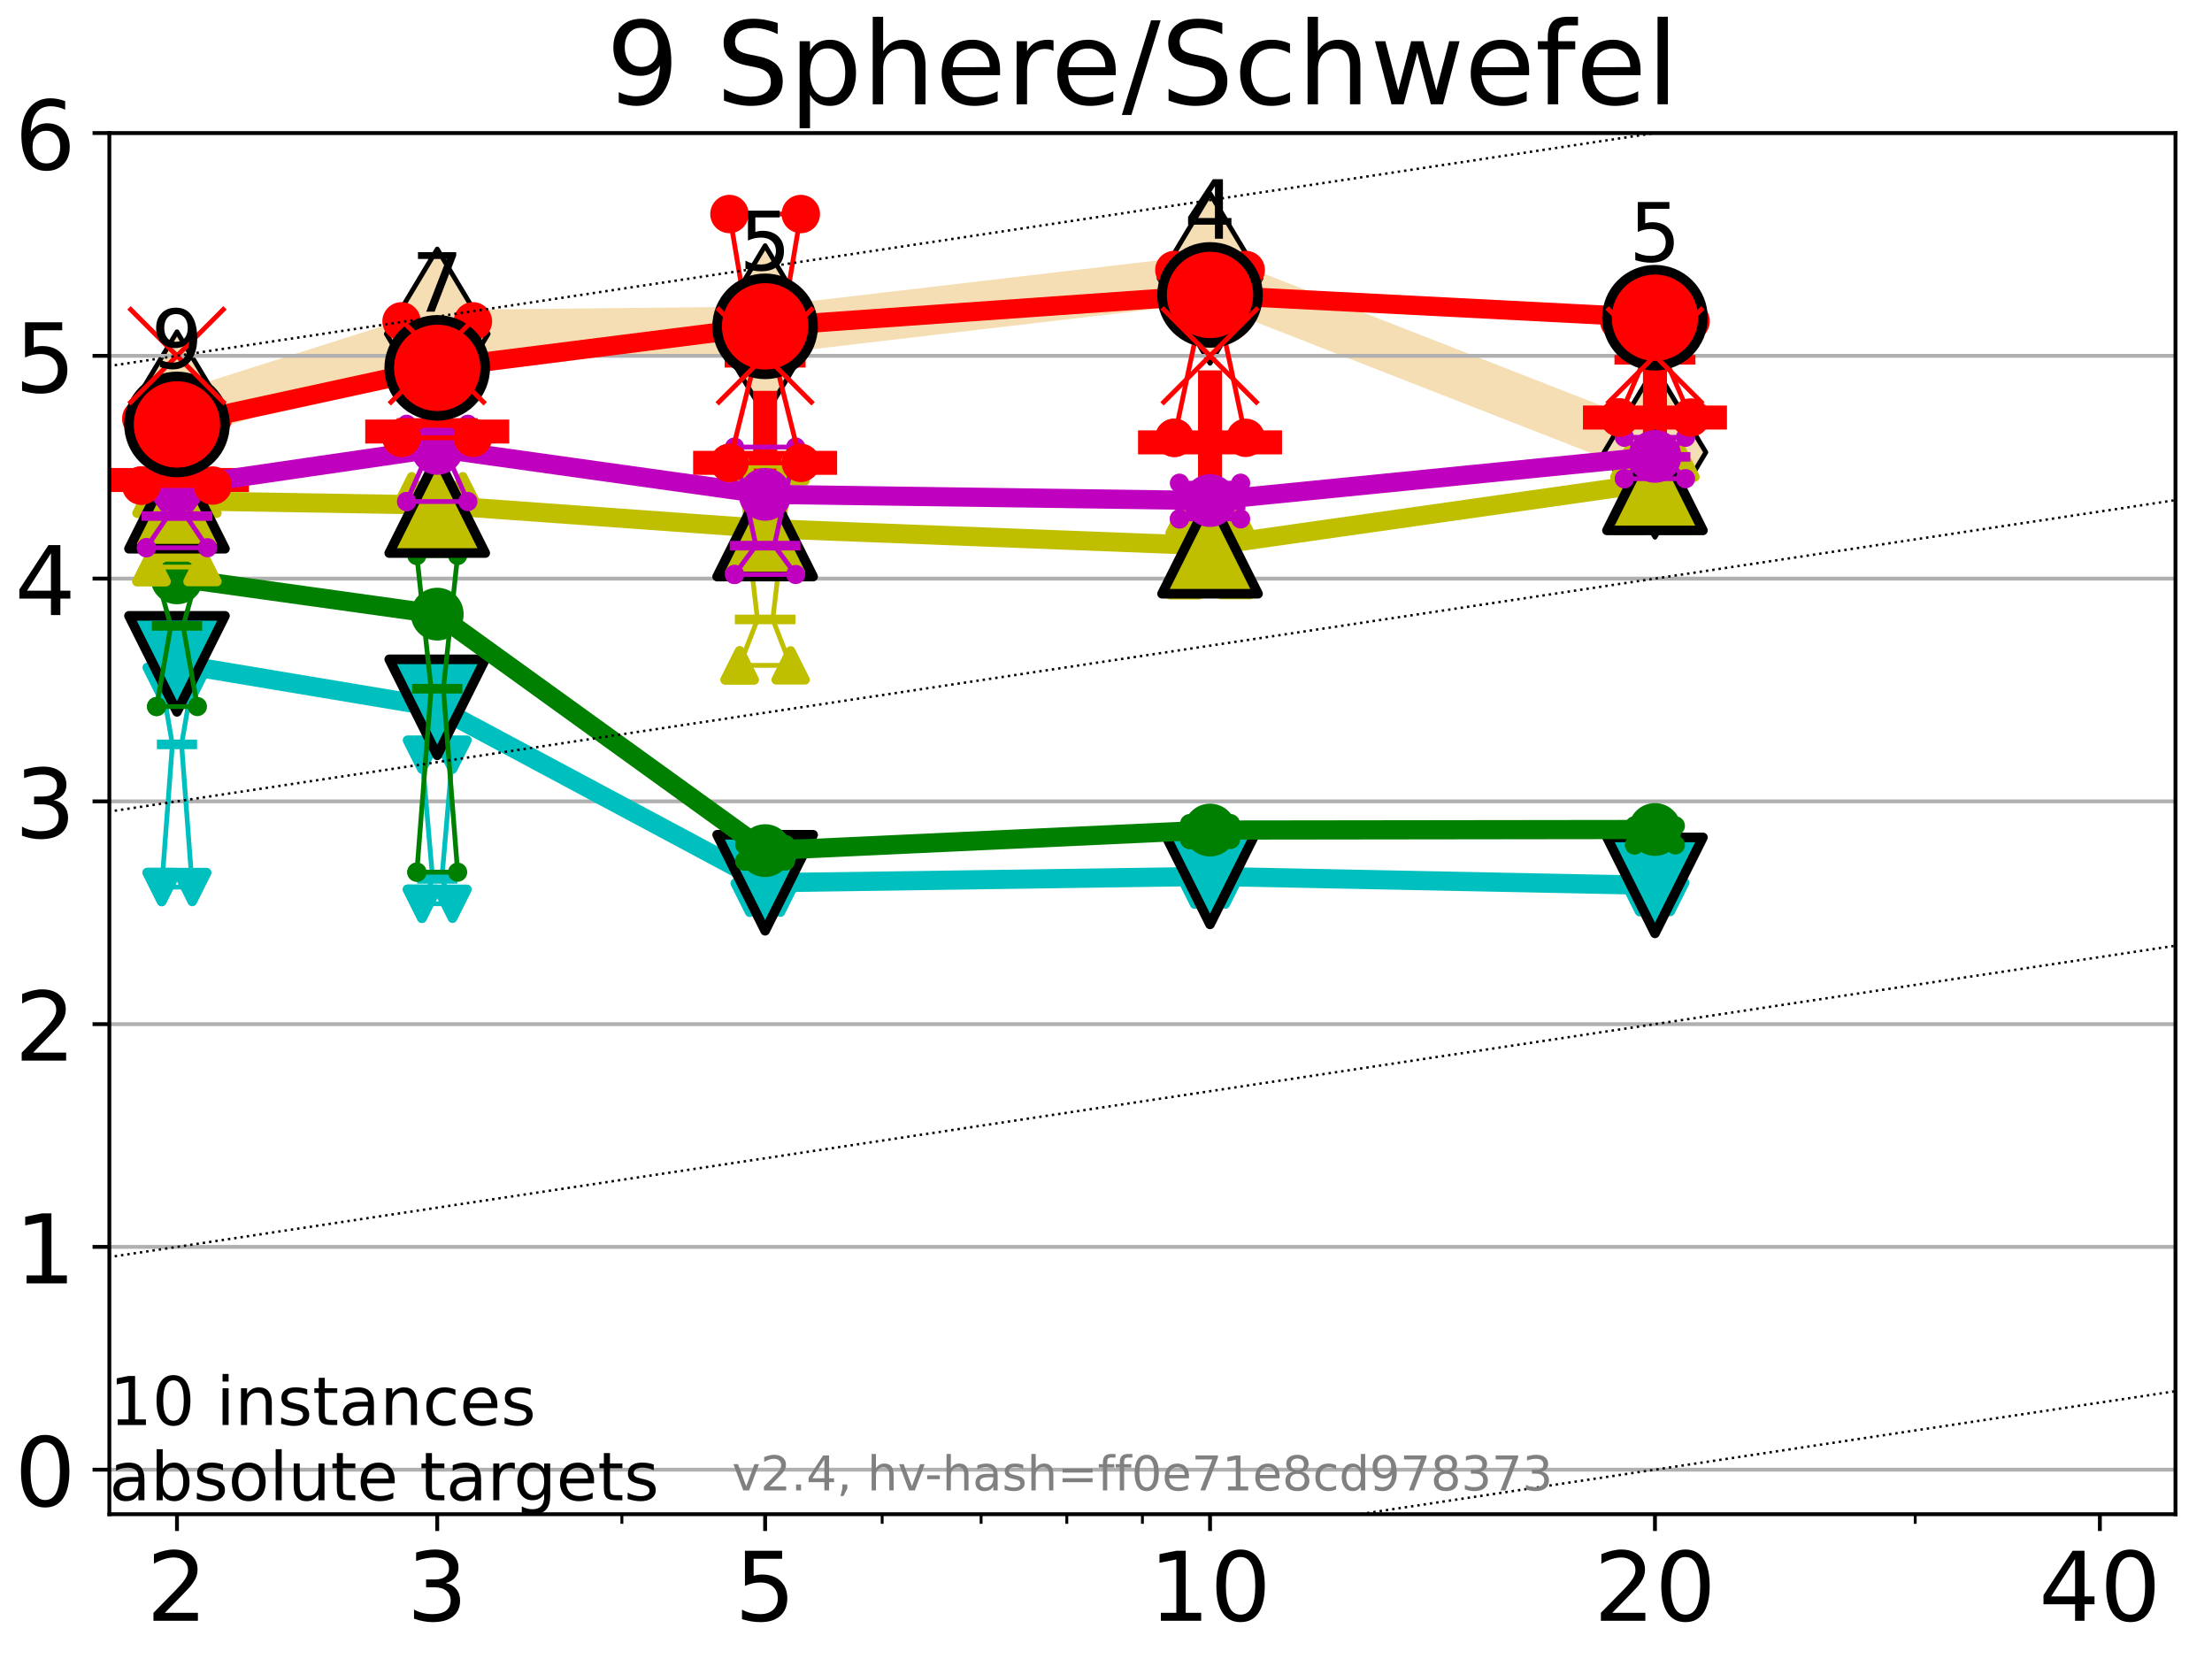 <?xml version="1.0" encoding="utf-8" standalone="no"?>
<!DOCTYPE svg PUBLIC "-//W3C//DTD SVG 1.1//EN"
  "http://www.w3.org/Graphics/SVG/1.1/DTD/svg11.dtd">
<!-- Created with matplotlib (https://matplotlib.org/) -->
<svg height="345.6pt" version="1.1" viewBox="0 0 460.8 345.6" width="460.8pt" xmlns="http://www.w3.org/2000/svg" xmlns:xlink="http://www.w3.org/1999/xlink">
 <defs>
  <style type="text/css">*{stroke-linecap:butt;stroke-linejoin:round;}</style>
 </defs>
 <g id="figure_1">
  <g id="patch_1">
   <path d="M 0 345.6 
L 460.8 345.6 
L 460.8 0 
L 0 0 
z
" style="fill:#ffffff;"/>
  </g>
  <g id="axes_1">
   <g id="patch_2">
    <path d="M 22.78 315.44 
L 453.192 315.44 
L 453.192 27.72 
L 22.78 27.72 
z
" style="fill:#ffffff;"/>
   </g>
   <g id="line2d_1">
    <path clip-path="url(#p4f536b8166)" d="M 36.868 86.802 
L 91.085 69.557 
L 159.39 68.862 
L 252.074 57.999 
L 344.758 94.226 
" style="fill:none;stroke:#f5deb3;stroke-linecap:square;stroke-width:10;"/>
    <defs>
     <path d="M -0 17.678 
L 10.607 0 
L 0 -17.678 
L -10.607 -0 
z
" id="m357c4b3f44" style="stroke:#000000;stroke-linejoin:miter;"/>
    </defs>
    <g clip-path="url(#p4f536b8166)">
     <use style="fill:#f5deb3;stroke:#000000;stroke-linejoin:miter;" x="36.868" xlink:href="#m357c4b3f44" y="86.802"/>
     <use style="fill:#f5deb3;stroke:#000000;stroke-linejoin:miter;" x="91.085" xlink:href="#m357c4b3f44" y="69.557"/>
     <use style="fill:#f5deb3;stroke:#000000;stroke-linejoin:miter;" x="159.39" xlink:href="#m357c4b3f44" y="68.862"/>
     <use style="fill:#f5deb3;stroke:#000000;stroke-linejoin:miter;" x="252.074" xlink:href="#m357c4b3f44" y="57.999"/>
     <use style="fill:#f5deb3;stroke:#000000;stroke-linejoin:miter;" x="344.758" xlink:href="#m357c4b3f44" y="94.226"/>
    </g>
   </g>
   <g id="line2d_2">
    <defs>
     <path d="M -15 0 
L 15 0 
M 0 15 
L 0 -15 
" id="meef77e5d38" style="stroke:#ff0000;stroke-width:5;"/>
    </defs>
    <g clip-path="url(#p4f536b8166)">
     <use style="fill:#ff0000;stroke:#ff0000;stroke-width:5;" x="36.868" xlink:href="#meef77e5d38" y="99.998"/>
    </g>
   </g>
   <g id="line2d_3">
    <g clip-path="url(#p4f536b8166)">
     <use style="fill:#ff0000;stroke:#ff0000;stroke-width:5;" x="91.085" xlink:href="#meef77e5d38" y="89.899"/>
    </g>
   </g>
   <g id="line2d_4">
    <g clip-path="url(#p4f536b8166)">
     <use style="fill:#ff0000;stroke:#ff0000;stroke-width:5;" x="159.39" xlink:href="#meef77e5d38" y="96.423"/>
    </g>
   </g>
   <g id="line2d_5">
    <g clip-path="url(#p4f536b8166)">
     <use style="fill:#ff0000;stroke:#ff0000;stroke-width:5;" x="252.074" xlink:href="#meef77e5d38" y="92.156"/>
    </g>
   </g>
   <g id="line2d_6">
    <g clip-path="url(#p4f536b8166)">
     <use style="fill:#ff0000;stroke:#ff0000;stroke-width:5;" x="344.758" xlink:href="#meef77e5d38" y="86.981"/>
    </g>
   </g>
   <g id="matplotlib.axis_1">
    <g id="xtick_1">
     <g id="line2d_7">
      <defs>
       <path d="M 0 0 
L 0 3.5 
" id="m0bc258eb1a" style="stroke:#000000;stroke-width:0.8;"/>
      </defs>
      <g>
       <use style="stroke:#000000;stroke-width:0.8;" x="36.868" xlink:href="#m0bc258eb1a" y="315.44"/>
      </g>
     </g>
     <g id="text_1">
      <!-- 2 -->
      <g transform="translate(30.506 337.637)scale(0.2 -0.2)">
       <defs>
        <path d="M 19.188 8.297 
L 53.609 8.297 
L 53.609 0 
L 7.328 0 
L 7.328 8.297 
Q 12.938 14.109 22.625 23.891 
Q 32.328 33.688 34.812 36.531 
Q 39.547 41.844 41.422 45.531 
Q 43.312 49.219 43.312 52.781 
Q 43.312 58.594 39.234 62.25 
Q 35.156 65.922 28.609 65.922 
Q 23.969 65.922 18.812 64.312 
Q 13.672 62.703 7.812 59.422 
L 7.812 69.391 
Q 13.766 71.781 18.938 73 
Q 24.125 74.219 28.422 74.219 
Q 39.75 74.219 46.484 68.547 
Q 53.219 62.891 53.219 53.422 
Q 53.219 48.922 51.531 44.891 
Q 49.859 40.875 45.406 35.406 
Q 44.188 33.984 37.641 27.219 
Q 31.109 20.453 19.188 8.297 
z
" id="DejaVuSans-50"/>
       </defs>
       <use xlink:href="#DejaVuSans-50"/>
      </g>
     </g>
    </g>
    <g id="xtick_2">
     <g id="line2d_8">
      <g>
       <use style="stroke:#000000;stroke-width:0.8;" x="91.085" xlink:href="#m0bc258eb1a" y="315.44"/>
      </g>
     </g>
     <g id="text_2">
      <!-- 3 -->
      <g transform="translate(84.723 337.637)scale(0.2 -0.2)">
       <defs>
        <path d="M 40.578 39.312 
Q 47.656 37.797 51.625 33 
Q 55.609 28.219 55.609 21.188 
Q 55.609 10.406 48.188 4.484 
Q 40.766 -1.422 27.094 -1.422 
Q 22.516 -1.422 17.656 -0.516 
Q 12.797 0.391 7.625 2.203 
L 7.625 11.719 
Q 11.719 9.328 16.594 8.109 
Q 21.484 6.891 26.812 6.891 
Q 36.078 6.891 40.938 10.547 
Q 45.797 14.203 45.797 21.188 
Q 45.797 27.641 41.281 31.266 
Q 36.766 34.906 28.719 34.906 
L 20.219 34.906 
L 20.219 43.016 
L 29.109 43.016 
Q 36.375 43.016 40.234 45.922 
Q 44.094 48.828 44.094 54.297 
Q 44.094 59.906 40.109 62.906 
Q 36.141 65.922 28.719 65.922 
Q 24.656 65.922 20.016 65.031 
Q 15.375 64.156 9.812 62.312 
L 9.812 71.094 
Q 15.438 72.656 20.344 73.438 
Q 25.25 74.219 29.594 74.219 
Q 40.828 74.219 47.359 69.109 
Q 53.906 64.016 53.906 55.328 
Q 53.906 49.266 50.438 45.094 
Q 46.969 40.922 40.578 39.312 
z
" id="DejaVuSans-51"/>
       </defs>
       <use xlink:href="#DejaVuSans-51"/>
      </g>
     </g>
    </g>
    <g id="xtick_3">
     <g id="line2d_9">
      <g>
       <use style="stroke:#000000;stroke-width:0.8;" x="159.39" xlink:href="#m0bc258eb1a" y="315.44"/>
      </g>
     </g>
     <g id="text_3">
      <!-- 5 -->
      <g transform="translate(153.028 337.637)scale(0.2 -0.2)">
       <defs>
        <path d="M 10.797 72.906 
L 49.516 72.906 
L 49.516 64.594 
L 19.828 64.594 
L 19.828 46.734 
Q 21.969 47.469 24.109 47.828 
Q 26.266 48.188 28.422 48.188 
Q 40.625 48.188 47.75 41.5 
Q 54.891 34.812 54.891 23.391 
Q 54.891 11.625 47.562 5.094 
Q 40.234 -1.422 26.906 -1.422 
Q 22.312 -1.422 17.547 -0.641 
Q 12.797 0.141 7.719 1.703 
L 7.719 11.625 
Q 12.109 9.234 16.797 8.062 
Q 21.484 6.891 26.703 6.891 
Q 35.156 6.891 40.078 11.328 
Q 45.016 15.766 45.016 23.391 
Q 45.016 31 40.078 35.438 
Q 35.156 39.891 26.703 39.891 
Q 22.75 39.891 18.812 39.016 
Q 14.891 38.141 10.797 36.281 
z
" id="DejaVuSans-53"/>
       </defs>
       <use xlink:href="#DejaVuSans-53"/>
      </g>
     </g>
    </g>
    <g id="xtick_4">
     <g id="line2d_10">
      <g>
       <use style="stroke:#000000;stroke-width:0.8;" x="252.074" xlink:href="#m0bc258eb1a" y="315.44"/>
      </g>
     </g>
     <g id="text_4">
      <!-- 10 -->
      <g transform="translate(239.349 337.637)scale(0.2 -0.2)">
       <defs>
        <path d="M 12.406 8.297 
L 28.516 8.297 
L 28.516 63.922 
L 10.984 60.406 
L 10.984 69.391 
L 28.422 72.906 
L 38.281 72.906 
L 38.281 8.297 
L 54.391 8.297 
L 54.391 0 
L 12.406 0 
z
" id="DejaVuSans-49"/>
        <path d="M 31.781 66.406 
Q 24.172 66.406 20.328 58.906 
Q 16.5 51.422 16.5 36.375 
Q 16.5 21.391 20.328 13.891 
Q 24.172 6.391 31.781 6.391 
Q 39.453 6.391 43.281 13.891 
Q 47.125 21.391 47.125 36.375 
Q 47.125 51.422 43.281 58.906 
Q 39.453 66.406 31.781 66.406 
z
M 31.781 74.219 
Q 44.047 74.219 50.516 64.516 
Q 56.984 54.828 56.984 36.375 
Q 56.984 17.969 50.516 8.266 
Q 44.047 -1.422 31.781 -1.422 
Q 19.531 -1.422 13.062 8.266 
Q 6.594 17.969 6.594 36.375 
Q 6.594 54.828 13.062 64.516 
Q 19.531 74.219 31.781 74.219 
z
" id="DejaVuSans-48"/>
       </defs>
       <use xlink:href="#DejaVuSans-49"/>
       <use x="63.623" xlink:href="#DejaVuSans-48"/>
      </g>
     </g>
    </g>
    <g id="xtick_5">
     <g id="line2d_11">
      <g>
       <use style="stroke:#000000;stroke-width:0.8;" x="344.758" xlink:href="#m0bc258eb1a" y="315.44"/>
      </g>
     </g>
     <g id="text_5">
      <!-- 20 -->
      <g transform="translate(332.033 337.637)scale(0.2 -0.2)">
       <use xlink:href="#DejaVuSans-50"/>
       <use x="63.623" xlink:href="#DejaVuSans-48"/>
      </g>
     </g>
    </g>
    <g id="xtick_6">
     <g id="line2d_12">
      <g>
       <use style="stroke:#000000;stroke-width:0.8;" x="437.443" xlink:href="#m0bc258eb1a" y="315.44"/>
      </g>
     </g>
     <g id="text_6">
      <!-- 40 -->
      <g transform="translate(424.718 337.637)scale(0.2 -0.2)">
       <defs>
        <path d="M 37.797 64.312 
L 12.891 25.391 
L 37.797 25.391 
z
M 35.203 72.906 
L 47.609 72.906 
L 47.609 25.391 
L 58.016 25.391 
L 58.016 17.188 
L 47.609 17.188 
L 47.609 0 
L 37.797 0 
L 37.797 17.188 
L 4.891 17.188 
L 4.891 26.703 
z
" id="DejaVuSans-52"/>
       </defs>
       <use xlink:href="#DejaVuSans-52"/>
       <use x="63.623" xlink:href="#DejaVuSans-48"/>
      </g>
     </g>
    </g>
    <g id="xtick_7">
     <g id="line2d_13">
      <defs>
       <path d="M 0 0 
L 0 2 
" id="m7d0aba2d54" style="stroke:#000000;stroke-width:0.6;"/>
      </defs>
      <g>
       <use style="stroke:#000000;stroke-width:0.6;" x="129.552" xlink:href="#m7d0aba2d54" y="315.44"/>
      </g>
     </g>
    </g>
    <g id="xtick_8">
     <g id="line2d_14">
      <g>
       <use style="stroke:#000000;stroke-width:0.6;" x="183.769" xlink:href="#m7d0aba2d54" y="315.44"/>
      </g>
     </g>
    </g>
    <g id="xtick_9">
     <g id="line2d_15">
      <g>
       <use style="stroke:#000000;stroke-width:0.6;" x="204.381" xlink:href="#m7d0aba2d54" y="315.44"/>
      </g>
     </g>
    </g>
    <g id="xtick_10">
     <g id="line2d_16">
      <g>
       <use style="stroke:#000000;stroke-width:0.6;" x="222.237" xlink:href="#m7d0aba2d54" y="315.44"/>
      </g>
     </g>
    </g>
    <g id="xtick_11">
     <g id="line2d_17">
      <g>
       <use style="stroke:#000000;stroke-width:0.6;" x="237.986" xlink:href="#m7d0aba2d54" y="315.44"/>
      </g>
     </g>
    </g>
    <g id="xtick_12">
     <g id="line2d_18">
      <g>
       <use style="stroke:#000000;stroke-width:0.6;" x="398.975" xlink:href="#m7d0aba2d54" y="315.44"/>
      </g>
     </g>
    </g>
   </g>
   <g id="matplotlib.axis_2">
    <g id="ytick_1">
     <g id="line2d_19">
      <path clip-path="url(#p4f536b8166)" d="M 22.78 306.159 
L 453.192 306.159 
" style="fill:none;stroke:#b0b0b0;stroke-linecap:square;stroke-width:0.8;"/>
     </g>
     <g id="line2d_20">
      <defs>
       <path d="M 0 0 
L -3.5 0 
" id="m435bfd6f7a" style="stroke:#000000;stroke-width:0.8;"/>
      </defs>
      <g>
       <use style="stroke:#000000;stroke-width:0.8;" x="22.78" xlink:href="#m435bfd6f7a" y="306.159"/>
      </g>
     </g>
     <g id="text_7">
      <!-- 0 -->
      <g transform="translate(3.055 313.757)scale(0.2 -0.2)">
       <use xlink:href="#DejaVuSans-48"/>
      </g>
     </g>
    </g>
    <g id="ytick_2">
     <g id="line2d_21">
      <path clip-path="url(#p4f536b8166)" d="M 22.78 259.752 
L 453.192 259.752 
" style="fill:none;stroke:#b0b0b0;stroke-linecap:square;stroke-width:0.8;"/>
     </g>
     <g id="line2d_22">
      <g>
       <use style="stroke:#000000;stroke-width:0.8;" x="22.78" xlink:href="#m435bfd6f7a" y="259.752"/>
      </g>
     </g>
     <g id="text_8">
      <!-- 1 -->
      <g transform="translate(3.055 267.351)scale(0.2 -0.2)">
       <use xlink:href="#DejaVuSans-49"/>
      </g>
     </g>
    </g>
    <g id="ytick_3">
     <g id="line2d_23">
      <path clip-path="url(#p4f536b8166)" d="M 22.78 213.346 
L 453.192 213.346 
" style="fill:none;stroke:#b0b0b0;stroke-linecap:square;stroke-width:0.8;"/>
     </g>
     <g id="line2d_24">
      <g>
       <use style="stroke:#000000;stroke-width:0.8;" x="22.78" xlink:href="#m435bfd6f7a" y="213.346"/>
      </g>
     </g>
     <g id="text_9">
      <!-- 2 -->
      <g transform="translate(3.055 220.944)scale(0.2 -0.2)">
       <use xlink:href="#DejaVuSans-50"/>
      </g>
     </g>
    </g>
    <g id="ytick_4">
     <g id="line2d_25">
      <path clip-path="url(#p4f536b8166)" d="M 22.78 166.939 
L 453.192 166.939 
" style="fill:none;stroke:#b0b0b0;stroke-linecap:square;stroke-width:0.8;"/>
     </g>
     <g id="line2d_26">
      <g>
       <use style="stroke:#000000;stroke-width:0.8;" x="22.78" xlink:href="#m435bfd6f7a" y="166.939"/>
      </g>
     </g>
     <g id="text_10">
      <!-- 3 -->
      <g transform="translate(3.055 174.538)scale(0.2 -0.2)">
       <use xlink:href="#DejaVuSans-51"/>
      </g>
     </g>
    </g>
    <g id="ytick_5">
     <g id="line2d_27">
      <path clip-path="url(#p4f536b8166)" d="M 22.78 120.533 
L 453.192 120.533 
" style="fill:none;stroke:#b0b0b0;stroke-linecap:square;stroke-width:0.8;"/>
     </g>
     <g id="line2d_28">
      <g>
       <use style="stroke:#000000;stroke-width:0.8;" x="22.78" xlink:href="#m435bfd6f7a" y="120.533"/>
      </g>
     </g>
     <g id="text_11">
      <!-- 4 -->
      <g transform="translate(3.055 128.131)scale(0.2 -0.2)">
       <use xlink:href="#DejaVuSans-52"/>
      </g>
     </g>
    </g>
    <g id="ytick_6">
     <g id="line2d_29">
      <path clip-path="url(#p4f536b8166)" d="M 22.78 74.126 
L 453.192 74.126 
" style="fill:none;stroke:#b0b0b0;stroke-linecap:square;stroke-width:0.8;"/>
     </g>
     <g id="line2d_30">
      <g>
       <use style="stroke:#000000;stroke-width:0.8;" x="22.78" xlink:href="#m435bfd6f7a" y="74.126"/>
      </g>
     </g>
     <g id="text_12">
      <!-- 5 -->
      <g transform="translate(3.055 81.725)scale(0.2 -0.2)">
       <use xlink:href="#DejaVuSans-53"/>
      </g>
     </g>
    </g>
    <g id="ytick_7">
     <g id="line2d_31">
      <path clip-path="url(#p4f536b8166)" d="M 22.78 27.72 
L 453.192 27.72 
" style="fill:none;stroke:#b0b0b0;stroke-linecap:square;stroke-width:0.8;"/>
     </g>
     <g id="line2d_32">
      <g>
       <use style="stroke:#000000;stroke-width:0.8;" x="22.78" xlink:href="#m435bfd6f7a" y="27.72"/>
      </g>
     </g>
     <g id="text_13">
      <!-- 6 -->
      <g transform="translate(3.055 35.318)scale(0.2 -0.2)">
       <defs>
        <path d="M 33.016 40.375 
Q 26.375 40.375 22.484 35.828 
Q 18.609 31.297 18.609 23.391 
Q 18.609 15.531 22.484 10.953 
Q 26.375 6.391 33.016 6.391 
Q 39.656 6.391 43.531 10.953 
Q 47.406 15.531 47.406 23.391 
Q 47.406 31.297 43.531 35.828 
Q 39.656 40.375 33.016 40.375 
z
M 52.594 71.297 
L 52.594 62.312 
Q 48.875 64.062 45.094 64.984 
Q 41.312 65.922 37.594 65.922 
Q 27.828 65.922 22.672 59.328 
Q 17.531 52.734 16.797 39.406 
Q 19.672 43.656 24.016 45.922 
Q 28.375 48.188 33.594 48.188 
Q 44.578 48.188 50.953 41.516 
Q 57.328 34.859 57.328 23.391 
Q 57.328 12.156 50.688 5.359 
Q 44.047 -1.422 33.016 -1.422 
Q 20.359 -1.422 13.672 8.266 
Q 6.984 17.969 6.984 36.375 
Q 6.984 53.656 15.188 63.938 
Q 23.391 74.219 37.203 74.219 
Q 40.922 74.219 44.703 73.484 
Q 48.484 72.75 52.594 71.297 
z
" id="DejaVuSans-54"/>
       </defs>
       <use xlink:href="#DejaVuSans-54"/>
      </g>
     </g>
    </g>
   </g>
   <g id="line2d_33">
    <path clip-path="url(#p4f536b8166)" d="M 33.682 184.786 
L 35.912 155.071 
L 33.682 142.057 
L 40.054 142.057 
L 37.824 155.071 
L 40.054 184.786 
L 33.682 184.786 
" style="fill:none;stroke:#00bfbf;stroke-linecap:square;"/>
   </g>
   <g id="line2d_34">
    <path clip-path="url(#p4f536b8166)" d="M 33.682 184.786 
L 40.054 184.786 
L 40.054 142.057 
L 33.682 142.057 
L 33.682 184.786 
" style="fill:none;"/>
    <defs>
     <path d="M -0 3 
L 3 -3 
L -3 -3 
z
" id="m0598670bdd" style="stroke:#00bfbf;stroke-linejoin:miter;stroke-width:2;"/>
    </defs>
    <g clip-path="url(#p4f536b8166)">
     <use style="fill:#00bfbf;stroke:#00bfbf;stroke-linejoin:miter;stroke-width:2;" x="33.682" xlink:href="#m0598670bdd" y="184.786"/>
     <use style="fill:#00bfbf;stroke:#00bfbf;stroke-linejoin:miter;stroke-width:2;" x="40.054" xlink:href="#m0598670bdd" y="184.786"/>
     <use style="fill:#00bfbf;stroke:#00bfbf;stroke-linejoin:miter;stroke-width:2;" x="40.054" xlink:href="#m0598670bdd" y="142.057"/>
     <use style="fill:#00bfbf;stroke:#00bfbf;stroke-linejoin:miter;stroke-width:2;" x="33.682" xlink:href="#m0598670bdd" y="142.057"/>
     <use style="fill:#00bfbf;stroke:#00bfbf;stroke-linejoin:miter;stroke-width:2;" x="33.682" xlink:href="#m0598670bdd" y="184.786"/>
    </g>
   </g>
   <g id="line2d_35">
    <path clip-path="url(#p4f536b8166)" d="M 33.682 155.071 
L 40.054 155.071 
" style="fill:none;stroke:#00bfbf;stroke-linecap:square;stroke-width:2;"/>
   </g>
   <g id="line2d_36">
    <path clip-path="url(#p4f536b8166)" d="M 87.899 188.271 
L 90.129 183.085 
L 87.899 157.208 
L 94.271 157.208 
L 92.041 183.085 
L 94.271 188.271 
L 87.899 188.271 
" style="fill:none;stroke:#00bfbf;stroke-linecap:square;"/>
   </g>
   <g id="line2d_37">
    <path clip-path="url(#p4f536b8166)" d="M 87.899 188.271 
L 94.271 188.271 
L 94.271 157.208 
L 87.899 157.208 
L 87.899 188.271 
" style="fill:none;"/>
    <g clip-path="url(#p4f536b8166)">
     <use style="fill:#00bfbf;stroke:#00bfbf;stroke-linejoin:miter;stroke-width:2;" x="87.899" xlink:href="#m0598670bdd" y="188.271"/>
     <use style="fill:#00bfbf;stroke:#00bfbf;stroke-linejoin:miter;stroke-width:2;" x="94.271" xlink:href="#m0598670bdd" y="188.271"/>
     <use style="fill:#00bfbf;stroke:#00bfbf;stroke-linejoin:miter;stroke-width:2;" x="94.271" xlink:href="#m0598670bdd" y="157.208"/>
     <use style="fill:#00bfbf;stroke:#00bfbf;stroke-linejoin:miter;stroke-width:2;" x="87.899" xlink:href="#m0598670bdd" y="157.208"/>
     <use style="fill:#00bfbf;stroke:#00bfbf;stroke-linejoin:miter;stroke-width:2;" x="87.899" xlink:href="#m0598670bdd" y="188.271"/>
    </g>
   </g>
   <g id="line2d_38">
    <path clip-path="url(#p4f536b8166)" d="M 87.899 183.085 
L 94.271 183.085 
" style="fill:none;stroke:#00bfbf;stroke-linecap:square;stroke-width:2;"/>
   </g>
   <g id="line2d_39">
    <path clip-path="url(#p4f536b8166)" d="M 156.204 186.999 
L 158.434 184.27 
L 156.204 181.055 
L 162.576 181.055 
L 160.346 184.27 
L 162.576 186.999 
L 156.204 186.999 
" style="fill:none;stroke:#00bfbf;stroke-linecap:square;"/>
   </g>
   <g id="line2d_40">
    <path clip-path="url(#p4f536b8166)" d="M 156.204 186.999 
L 162.576 186.999 
L 162.576 181.055 
L 156.204 181.055 
L 156.204 186.999 
" style="fill:none;"/>
    <g clip-path="url(#p4f536b8166)">
     <use style="fill:#00bfbf;stroke:#00bfbf;stroke-linejoin:miter;stroke-width:2;" x="156.204" xlink:href="#m0598670bdd" y="186.999"/>
     <use style="fill:#00bfbf;stroke:#00bfbf;stroke-linejoin:miter;stroke-width:2;" x="162.576" xlink:href="#m0598670bdd" y="186.999"/>
     <use style="fill:#00bfbf;stroke:#00bfbf;stroke-linejoin:miter;stroke-width:2;" x="162.576" xlink:href="#m0598670bdd" y="181.055"/>
     <use style="fill:#00bfbf;stroke:#00bfbf;stroke-linejoin:miter;stroke-width:2;" x="156.204" xlink:href="#m0598670bdd" y="181.055"/>
     <use style="fill:#00bfbf;stroke:#00bfbf;stroke-linejoin:miter;stroke-width:2;" x="156.204" xlink:href="#m0598670bdd" y="186.999"/>
    </g>
   </g>
   <g id="line2d_41">
    <path clip-path="url(#p4f536b8166)" d="M 156.204 184.27 
L 162.576 184.27 
" style="fill:none;stroke:#00bfbf;stroke-linecap:square;stroke-width:2;"/>
   </g>
   <g id="line2d_42">
    <path clip-path="url(#p4f536b8166)" d="M 248.888 185.311 
L 251.118 180.445 
L 248.888 179.512 
L 255.26 179.512 
L 253.03 180.445 
L 255.26 185.311 
L 248.888 185.311 
" style="fill:none;stroke:#00bfbf;stroke-linecap:square;"/>
   </g>
   <g id="line2d_43">
    <path clip-path="url(#p4f536b8166)" d="M 248.888 185.311 
L 255.26 185.311 
L 255.26 179.512 
L 248.888 179.512 
L 248.888 185.311 
" style="fill:none;"/>
    <g clip-path="url(#p4f536b8166)">
     <use style="fill:#00bfbf;stroke:#00bfbf;stroke-linejoin:miter;stroke-width:2;" x="248.888" xlink:href="#m0598670bdd" y="185.311"/>
     <use style="fill:#00bfbf;stroke:#00bfbf;stroke-linejoin:miter;stroke-width:2;" x="255.26" xlink:href="#m0598670bdd" y="185.311"/>
     <use style="fill:#00bfbf;stroke:#00bfbf;stroke-linejoin:miter;stroke-width:2;" x="255.26" xlink:href="#m0598670bdd" y="179.512"/>
     <use style="fill:#00bfbf;stroke:#00bfbf;stroke-linejoin:miter;stroke-width:2;" x="248.888" xlink:href="#m0598670bdd" y="179.512"/>
     <use style="fill:#00bfbf;stroke:#00bfbf;stroke-linejoin:miter;stroke-width:2;" x="248.888" xlink:href="#m0598670bdd" y="185.311"/>
    </g>
   </g>
   <g id="line2d_44">
    <path clip-path="url(#p4f536b8166)" d="M 248.888 180.445 
L 255.26 180.445 
" style="fill:none;stroke:#00bfbf;stroke-linecap:square;stroke-width:2;"/>
   </g>
   <g id="line2d_45">
    <path clip-path="url(#p4f536b8166)" d="M 341.572 186.872 
L 343.803 183.89 
L 341.572 180.22 
L 347.945 180.22 
L 345.714 183.89 
L 347.945 186.872 
L 341.572 186.872 
" style="fill:none;stroke:#00bfbf;stroke-linecap:square;"/>
   </g>
   <g id="line2d_46">
    <path clip-path="url(#p4f536b8166)" d="M 341.572 186.872 
L 347.945 186.872 
L 347.945 180.22 
L 341.572 180.22 
L 341.572 186.872 
" style="fill:none;"/>
    <g clip-path="url(#p4f536b8166)">
     <use style="fill:#00bfbf;stroke:#00bfbf;stroke-linejoin:miter;stroke-width:2;" x="341.572" xlink:href="#m0598670bdd" y="186.872"/>
     <use style="fill:#00bfbf;stroke:#00bfbf;stroke-linejoin:miter;stroke-width:2;" x="347.945" xlink:href="#m0598670bdd" y="186.872"/>
     <use style="fill:#00bfbf;stroke:#00bfbf;stroke-linejoin:miter;stroke-width:2;" x="347.945" xlink:href="#m0598670bdd" y="180.22"/>
     <use style="fill:#00bfbf;stroke:#00bfbf;stroke-linejoin:miter;stroke-width:2;" x="341.572" xlink:href="#m0598670bdd" y="180.22"/>
     <use style="fill:#00bfbf;stroke:#00bfbf;stroke-linejoin:miter;stroke-width:2;" x="341.572" xlink:href="#m0598670bdd" y="186.872"/>
    </g>
   </g>
   <g id="line2d_47">
    <path clip-path="url(#p4f536b8166)" d="M 341.572 183.89 
L 347.945 183.89 
" style="fill:none;stroke:#00bfbf;stroke-linecap:square;stroke-width:2;"/>
   </g>
   <g id="line2d_48">
    <path clip-path="url(#p4f536b8166)" d="M 36.868 138.289 
L 91.085 147.345 
" style="fill:none;stroke:#00bfbf;stroke-linecap:square;stroke-width:4;"/>
   </g>
   <g id="line2d_49">
    <path clip-path="url(#p4f536b8166)" d="M 91.085 147.345 
L 159.39 183.898 
" style="fill:none;stroke:#00bfbf;stroke-linecap:square;stroke-width:4;"/>
   </g>
   <g id="line2d_50">
    <path clip-path="url(#p4f536b8166)" d="M 159.39 183.898 
L 252.074 182.567 
" style="fill:none;stroke:#00bfbf;stroke-linecap:square;stroke-width:4;"/>
   </g>
   <g id="line2d_51">
    <path clip-path="url(#p4f536b8166)" d="M 252.074 182.567 
L 344.758 184.442 
" style="fill:none;stroke:#00bfbf;stroke-linecap:square;stroke-width:4;"/>
   </g>
   <g id="line2d_52">
    <path clip-path="url(#p4f536b8166)" d="M 36.868 138.289 
L 91.085 147.345 
L 159.39 183.898 
L 252.074 182.567 
L 344.758 184.442 
" style="fill:none;"/>
    <defs>
     <path d="M -0 10 
L 10 -10 
L -10 -10 
z
" id="mdc341fdcfb" style="stroke:#000000;stroke-linejoin:miter;stroke-width:2;"/>
    </defs>
    <g clip-path="url(#p4f536b8166)">
     <use style="fill:#00bfbf;stroke:#000000;stroke-linejoin:miter;stroke-width:2;" x="36.868" xlink:href="#mdc341fdcfb" y="138.289"/>
     <use style="fill:#00bfbf;stroke:#000000;stroke-linejoin:miter;stroke-width:2;" x="91.085" xlink:href="#mdc341fdcfb" y="147.345"/>
     <use style="fill:#00bfbf;stroke:#000000;stroke-linejoin:miter;stroke-width:2;" x="159.39" xlink:href="#mdc341fdcfb" y="183.898"/>
     <use style="fill:#00bfbf;stroke:#000000;stroke-linejoin:miter;stroke-width:2;" x="252.074" xlink:href="#mdc341fdcfb" y="182.567"/>
     <use style="fill:#00bfbf;stroke:#000000;stroke-linejoin:miter;stroke-width:2;" x="344.758" xlink:href="#mdc341fdcfb" y="184.442"/>
    </g>
   </g>
   <g id="line2d_53">
    <path clip-path="url(#p4f536b8166)" d="M 32.62 147.188 
L 35.594 130.387 
L 32.62 119.789 
L 41.116 119.789 
L 38.143 130.387 
L 41.116 147.188 
L 32.62 147.188 
" style="fill:none;stroke:#008000;stroke-linecap:square;"/>
   </g>
   <g id="line2d_54">
    <path clip-path="url(#p4f536b8166)" d="M 32.62 147.188 
L 41.116 147.188 
L 41.116 119.789 
L 32.62 119.789 
L 32.62 147.188 
" style="fill:none;"/>
    <defs>
     <path d="M 0 1.5 
C 0.398 1.5 0.779 1.342 1.061 1.061 
C 1.342 0.779 1.5 0.398 1.5 0 
C 1.5 -0.398 1.342 -0.779 1.061 -1.061 
C 0.779 -1.342 0.398 -1.5 0 -1.5 
C -0.398 -1.5 -0.779 -1.342 -1.061 -1.061 
C -1.342 -0.779 -1.5 -0.398 -1.5 0 
C -1.5 0.398 -1.342 0.779 -1.061 1.061 
C -0.779 1.342 -0.398 1.5 0 1.5 
z
" id="m80b2407d83" style="stroke:#008000;"/>
    </defs>
    <g clip-path="url(#p4f536b8166)">
     <use style="fill:#008000;stroke:#008000;" x="32.62" xlink:href="#m80b2407d83" y="147.188"/>
     <use style="fill:#008000;stroke:#008000;" x="41.116" xlink:href="#m80b2407d83" y="147.188"/>
     <use style="fill:#008000;stroke:#008000;" x="41.116" xlink:href="#m80b2407d83" y="119.789"/>
     <use style="fill:#008000;stroke:#008000;" x="32.62" xlink:href="#m80b2407d83" y="119.789"/>
     <use style="fill:#008000;stroke:#008000;" x="32.62" xlink:href="#m80b2407d83" y="147.188"/>
    </g>
   </g>
   <g id="line2d_55">
    <path clip-path="url(#p4f536b8166)" d="M 32.62 130.387 
L 41.116 130.387 
" style="fill:none;stroke:#008000;stroke-linecap:square;stroke-width:2;"/>
   </g>
   <g id="line2d_56">
    <path clip-path="url(#p4f536b8166)" d="M 86.837 181.69 
L 89.811 143.471 
L 86.837 115.727 
L 95.333 115.727 
L 92.359 143.471 
L 95.333 181.69 
L 86.837 181.69 
" style="fill:none;stroke:#008000;stroke-linecap:square;"/>
   </g>
   <g id="line2d_57">
    <path clip-path="url(#p4f536b8166)" d="M 86.837 181.69 
L 95.333 181.69 
L 95.333 115.727 
L 86.837 115.727 
L 86.837 181.69 
" style="fill:none;"/>
    <g clip-path="url(#p4f536b8166)">
     <use style="fill:#008000;stroke:#008000;" x="86.837" xlink:href="#m80b2407d83" y="181.69"/>
     <use style="fill:#008000;stroke:#008000;" x="95.333" xlink:href="#m80b2407d83" y="181.69"/>
     <use style="fill:#008000;stroke:#008000;" x="95.333" xlink:href="#m80b2407d83" y="115.727"/>
     <use style="fill:#008000;stroke:#008000;" x="86.837" xlink:href="#m80b2407d83" y="115.727"/>
     <use style="fill:#008000;stroke:#008000;" x="86.837" xlink:href="#m80b2407d83" y="181.69"/>
    </g>
   </g>
   <g id="line2d_58">
    <path clip-path="url(#p4f536b8166)" d="M 86.837 143.471 
L 95.333 143.471 
" style="fill:none;stroke:#008000;stroke-linecap:square;stroke-width:2;"/>
   </g>
   <g id="line2d_59">
    <path clip-path="url(#p4f536b8166)" d="M 155.142 179.373 
L 158.116 178.057 
L 155.142 175.953 
L 163.638 175.953 
L 160.665 178.057 
L 163.638 179.373 
L 155.142 179.373 
" style="fill:none;stroke:#008000;stroke-linecap:square;"/>
   </g>
   <g id="line2d_60">
    <path clip-path="url(#p4f536b8166)" d="M 155.142 179.373 
L 163.638 179.373 
L 163.638 175.953 
L 155.142 175.953 
L 155.142 179.373 
" style="fill:none;"/>
    <g clip-path="url(#p4f536b8166)">
     <use style="fill:#008000;stroke:#008000;" x="155.142" xlink:href="#m80b2407d83" y="179.373"/>
     <use style="fill:#008000;stroke:#008000;" x="163.638" xlink:href="#m80b2407d83" y="179.373"/>
     <use style="fill:#008000;stroke:#008000;" x="163.638" xlink:href="#m80b2407d83" y="175.953"/>
     <use style="fill:#008000;stroke:#008000;" x="155.142" xlink:href="#m80b2407d83" y="175.953"/>
     <use style="fill:#008000;stroke:#008000;" x="155.142" xlink:href="#m80b2407d83" y="179.373"/>
    </g>
   </g>
   <g id="line2d_61">
    <path clip-path="url(#p4f536b8166)" d="M 155.142 178.057 
L 163.638 178.057 
" style="fill:none;stroke:#008000;stroke-linecap:square;stroke-width:2;"/>
   </g>
   <g id="line2d_62">
    <path clip-path="url(#p4f536b8166)" d="M 247.826 174.879 
L 250.8 173.643 
L 247.826 171.568 
L 256.322 171.568 
L 253.349 173.643 
L 256.322 174.879 
L 247.826 174.879 
" style="fill:none;stroke:#008000;stroke-linecap:square;"/>
   </g>
   <g id="line2d_63">
    <path clip-path="url(#p4f536b8166)" d="M 247.826 174.879 
L 256.322 174.879 
L 256.322 171.568 
L 247.826 171.568 
L 247.826 174.879 
" style="fill:none;"/>
    <g clip-path="url(#p4f536b8166)">
     <use style="fill:#008000;stroke:#008000;" x="247.826" xlink:href="#m80b2407d83" y="174.879"/>
     <use style="fill:#008000;stroke:#008000;" x="256.322" xlink:href="#m80b2407d83" y="174.879"/>
     <use style="fill:#008000;stroke:#008000;" x="256.322" xlink:href="#m80b2407d83" y="171.568"/>
     <use style="fill:#008000;stroke:#008000;" x="247.826" xlink:href="#m80b2407d83" y="171.568"/>
     <use style="fill:#008000;stroke:#008000;" x="247.826" xlink:href="#m80b2407d83" y="174.879"/>
    </g>
   </g>
   <g id="line2d_64">
    <path clip-path="url(#p4f536b8166)" d="M 247.826 173.643 
L 256.322 173.643 
" style="fill:none;stroke:#008000;stroke-linecap:square;stroke-width:2;"/>
   </g>
   <g id="line2d_65">
    <path clip-path="url(#p4f536b8166)" d="M 340.51 176.008 
L 343.484 173.272 
L 340.51 172.034 
L 349.007 172.034 
L 346.033 173.272 
L 349.007 176.008 
L 340.51 176.008 
" style="fill:none;stroke:#008000;stroke-linecap:square;"/>
   </g>
   <g id="line2d_66">
    <path clip-path="url(#p4f536b8166)" d="M 340.51 176.008 
L 349.007 176.008 
L 349.007 172.034 
L 340.51 172.034 
L 340.51 176.008 
" style="fill:none;"/>
    <g clip-path="url(#p4f536b8166)">
     <use style="fill:#008000;stroke:#008000;" x="340.51" xlink:href="#m80b2407d83" y="176.008"/>
     <use style="fill:#008000;stroke:#008000;" x="349.007" xlink:href="#m80b2407d83" y="176.008"/>
     <use style="fill:#008000;stroke:#008000;" x="349.007" xlink:href="#m80b2407d83" y="172.034"/>
     <use style="fill:#008000;stroke:#008000;" x="340.51" xlink:href="#m80b2407d83" y="172.034"/>
     <use style="fill:#008000;stroke:#008000;" x="340.51" xlink:href="#m80b2407d83" y="176.008"/>
    </g>
   </g>
   <g id="line2d_67">
    <path clip-path="url(#p4f536b8166)" d="M 340.51 173.272 
L 349.007 173.272 
" style="fill:none;stroke:#008000;stroke-linecap:square;stroke-width:2;"/>
   </g>
   <g id="line2d_68">
    <path clip-path="url(#p4f536b8166)" d="M 36.868 120.377 
L 91.085 127.934 
" style="fill:none;stroke:#008000;stroke-linecap:square;stroke-width:4;"/>
   </g>
   <g id="line2d_69">
    <path clip-path="url(#p4f536b8166)" d="M 91.085 127.934 
L 159.39 177.201 
" style="fill:none;stroke:#008000;stroke-linecap:square;stroke-width:4;"/>
   </g>
   <g id="line2d_70">
    <path clip-path="url(#p4f536b8166)" d="M 159.39 177.201 
L 252.074 172.917 
" style="fill:none;stroke:#008000;stroke-linecap:square;stroke-width:4;"/>
   </g>
   <g id="line2d_71">
    <path clip-path="url(#p4f536b8166)" d="M 252.074 172.917 
L 344.758 172.799 
" style="fill:none;stroke:#008000;stroke-linecap:square;stroke-width:4;"/>
   </g>
   <g id="line2d_72">
    <path clip-path="url(#p4f536b8166)" d="M 36.868 120.377 
L 91.085 127.934 
L 159.39 177.201 
L 252.074 172.917 
L 344.758 172.799 
" style="fill:none;"/>
    <defs>
     <path d="M 0 5 
C 1.326 5 2.598 4.473 3.536 3.536 
C 4.473 2.598 5 1.326 5 0 
C 5 -1.326 4.473 -2.598 3.536 -3.536 
C 2.598 -4.473 1.326 -5 0 -5 
C -1.326 -5 -2.598 -4.473 -3.536 -3.536 
C -4.473 -2.598 -5 -1.326 -5 0 
C -5 1.326 -4.473 2.598 -3.536 3.536 
C -2.598 4.473 -1.326 5 0 5 
z
" id="m1403c4186a" style="stroke:#008000;"/>
    </defs>
    <g clip-path="url(#p4f536b8166)">
     <use style="fill:#008000;stroke:#008000;" x="36.868" xlink:href="#m1403c4186a" y="120.377"/>
     <use style="fill:#008000;stroke:#008000;" x="91.085" xlink:href="#m1403c4186a" y="127.934"/>
     <use style="fill:#008000;stroke:#008000;" x="159.39" xlink:href="#m1403c4186a" y="177.201"/>
     <use style="fill:#008000;stroke:#008000;" x="252.074" xlink:href="#m1403c4186a" y="172.917"/>
     <use style="fill:#008000;stroke:#008000;" x="344.758" xlink:href="#m1403c4186a" y="172.799"/>
    </g>
   </g>
   <g id="line2d_73">
    <path clip-path="url(#p4f536b8166)" d="M 31.558 118.13 
L 35.275 116.003 
L 31.558 103.896 
L 42.178 103.896 
L 38.461 116.003 
L 42.178 118.13 
L 31.558 118.13 
" style="fill:none;stroke:#bfbf00;stroke-linecap:square;"/>
   </g>
   <g id="line2d_74">
    <path clip-path="url(#p4f536b8166)" d="M 31.558 118.13 
L 42.178 118.13 
L 42.178 103.896 
L 31.558 103.896 
L 31.558 118.13 
" style="fill:none;"/>
    <defs>
     <path d="M 0 -3 
L -3 3 
L 3 3 
z
" id="md895c17454" style="stroke:#bfbf00;stroke-linejoin:miter;stroke-width:2;"/>
    </defs>
    <g clip-path="url(#p4f536b8166)">
     <use style="fill:#bfbf00;stroke:#bfbf00;stroke-linejoin:miter;stroke-width:2;" x="31.558" xlink:href="#md895c17454" y="118.13"/>
     <use style="fill:#bfbf00;stroke:#bfbf00;stroke-linejoin:miter;stroke-width:2;" x="42.178" xlink:href="#md895c17454" y="118.13"/>
     <use style="fill:#bfbf00;stroke:#bfbf00;stroke-linejoin:miter;stroke-width:2;" x="42.178" xlink:href="#md895c17454" y="103.896"/>
     <use style="fill:#bfbf00;stroke:#bfbf00;stroke-linejoin:miter;stroke-width:2;" x="31.558" xlink:href="#md895c17454" y="103.896"/>
     <use style="fill:#bfbf00;stroke:#bfbf00;stroke-linejoin:miter;stroke-width:2;" x="31.558" xlink:href="#md895c17454" y="118.13"/>
    </g>
   </g>
   <g id="line2d_75">
    <path clip-path="url(#p4f536b8166)" d="M 31.558 116.003 
L 42.178 116.003 
" style="fill:none;stroke:#bfbf00;stroke-linecap:square;stroke-width:2;"/>
   </g>
   <g id="line2d_76">
    <path clip-path="url(#p4f536b8166)" d="M 85.775 111.068 
L 89.492 105.657 
L 85.775 102.33 
L 96.395 102.33 
L 92.678 105.657 
L 96.395 111.068 
L 85.775 111.068 
" style="fill:none;stroke:#bfbf00;stroke-linecap:square;"/>
   </g>
   <g id="line2d_77">
    <path clip-path="url(#p4f536b8166)" d="M 85.775 111.068 
L 96.395 111.068 
L 96.395 102.33 
L 85.775 102.33 
L 85.775 111.068 
" style="fill:none;"/>
    <g clip-path="url(#p4f536b8166)">
     <use style="fill:#bfbf00;stroke:#bfbf00;stroke-linejoin:miter;stroke-width:2;" x="85.775" xlink:href="#md895c17454" y="111.068"/>
     <use style="fill:#bfbf00;stroke:#bfbf00;stroke-linejoin:miter;stroke-width:2;" x="96.395" xlink:href="#md895c17454" y="111.068"/>
     <use style="fill:#bfbf00;stroke:#bfbf00;stroke-linejoin:miter;stroke-width:2;" x="96.395" xlink:href="#md895c17454" y="102.33"/>
     <use style="fill:#bfbf00;stroke:#bfbf00;stroke-linejoin:miter;stroke-width:2;" x="85.775" xlink:href="#md895c17454" y="102.33"/>
     <use style="fill:#bfbf00;stroke:#bfbf00;stroke-linejoin:miter;stroke-width:2;" x="85.775" xlink:href="#md895c17454" y="111.068"/>
    </g>
   </g>
   <g id="line2d_78">
    <path clip-path="url(#p4f536b8166)" d="M 85.775 105.657 
L 96.395 105.657 
" style="fill:none;stroke:#bfbf00;stroke-linecap:square;stroke-width:2;"/>
   </g>
   <g id="line2d_79">
    <path clip-path="url(#p4f536b8166)" d="M 154.08 138.607 
L 157.797 129.045 
L 154.08 97.12 
L 164.7 97.12 
L 160.983 129.045 
L 164.7 138.607 
L 154.08 138.607 
" style="fill:none;stroke:#bfbf00;stroke-linecap:square;"/>
   </g>
   <g id="line2d_80">
    <path clip-path="url(#p4f536b8166)" d="M 154.08 138.607 
L 164.7 138.607 
L 164.7 97.12 
L 154.08 97.12 
L 154.08 138.607 
" style="fill:none;"/>
    <g clip-path="url(#p4f536b8166)">
     <use style="fill:#bfbf00;stroke:#bfbf00;stroke-linejoin:miter;stroke-width:2;" x="154.08" xlink:href="#md895c17454" y="138.607"/>
     <use style="fill:#bfbf00;stroke:#bfbf00;stroke-linejoin:miter;stroke-width:2;" x="164.7" xlink:href="#md895c17454" y="138.607"/>
     <use style="fill:#bfbf00;stroke:#bfbf00;stroke-linejoin:miter;stroke-width:2;" x="164.7" xlink:href="#md895c17454" y="97.12"/>
     <use style="fill:#bfbf00;stroke:#bfbf00;stroke-linejoin:miter;stroke-width:2;" x="154.08" xlink:href="#md895c17454" y="97.12"/>
     <use style="fill:#bfbf00;stroke:#bfbf00;stroke-linejoin:miter;stroke-width:2;" x="154.08" xlink:href="#md895c17454" y="138.607"/>
    </g>
   </g>
   <g id="line2d_81">
    <path clip-path="url(#p4f536b8166)" d="M 154.08 129.045 
L 164.7 129.045 
" style="fill:none;stroke:#bfbf00;stroke-linecap:square;stroke-width:2;"/>
   </g>
   <g id="line2d_82">
    <path clip-path="url(#p4f536b8166)" d="M 246.764 120.851 
L 250.481 114.835 
L 246.764 108.034 
L 257.384 108.034 
L 253.667 114.835 
L 257.384 120.851 
L 246.764 120.851 
" style="fill:none;stroke:#bfbf00;stroke-linecap:square;"/>
   </g>
   <g id="line2d_83">
    <path clip-path="url(#p4f536b8166)" d="M 246.764 120.851 
L 257.384 120.851 
L 257.384 108.034 
L 246.764 108.034 
L 246.764 120.851 
" style="fill:none;"/>
    <g clip-path="url(#p4f536b8166)">
     <use style="fill:#bfbf00;stroke:#bfbf00;stroke-linejoin:miter;stroke-width:2;" x="246.764" xlink:href="#md895c17454" y="120.851"/>
     <use style="fill:#bfbf00;stroke:#bfbf00;stroke-linejoin:miter;stroke-width:2;" x="257.384" xlink:href="#md895c17454" y="120.851"/>
     <use style="fill:#bfbf00;stroke:#bfbf00;stroke-linejoin:miter;stroke-width:2;" x="257.384" xlink:href="#md895c17454" y="108.034"/>
     <use style="fill:#bfbf00;stroke:#bfbf00;stroke-linejoin:miter;stroke-width:2;" x="246.764" xlink:href="#md895c17454" y="108.034"/>
     <use style="fill:#bfbf00;stroke:#bfbf00;stroke-linejoin:miter;stroke-width:2;" x="246.764" xlink:href="#md895c17454" y="120.851"/>
    </g>
   </g>
   <g id="line2d_84">
    <path clip-path="url(#p4f536b8166)" d="M 246.764 114.835 
L 257.384 114.835 
" style="fill:none;stroke:#bfbf00;stroke-linecap:square;stroke-width:2;"/>
   </g>
   <g id="line2d_85">
    <path clip-path="url(#p4f536b8166)" d="M 339.448 107.422 
L 343.165 100.13 
L 339.448 96.342 
L 350.069 96.342 
L 346.352 100.13 
L 350.069 107.422 
L 339.448 107.422 
" style="fill:none;stroke:#bfbf00;stroke-linecap:square;"/>
   </g>
   <g id="line2d_86">
    <path clip-path="url(#p4f536b8166)" d="M 339.448 107.422 
L 350.069 107.422 
L 350.069 96.342 
L 339.448 96.342 
L 339.448 107.422 
" style="fill:none;"/>
    <g clip-path="url(#p4f536b8166)">
     <use style="fill:#bfbf00;stroke:#bfbf00;stroke-linejoin:miter;stroke-width:2;" x="339.448" xlink:href="#md895c17454" y="107.422"/>
     <use style="fill:#bfbf00;stroke:#bfbf00;stroke-linejoin:miter;stroke-width:2;" x="350.069" xlink:href="#md895c17454" y="107.422"/>
     <use style="fill:#bfbf00;stroke:#bfbf00;stroke-linejoin:miter;stroke-width:2;" x="350.069" xlink:href="#md895c17454" y="96.342"/>
     <use style="fill:#bfbf00;stroke:#bfbf00;stroke-linejoin:miter;stroke-width:2;" x="339.448" xlink:href="#md895c17454" y="96.342"/>
     <use style="fill:#bfbf00;stroke:#bfbf00;stroke-linejoin:miter;stroke-width:2;" x="339.448" xlink:href="#md895c17454" y="107.422"/>
    </g>
   </g>
   <g id="line2d_87">
    <path clip-path="url(#p4f536b8166)" d="M 339.448 100.13 
L 350.069 100.13 
" style="fill:none;stroke:#bfbf00;stroke-linecap:square;stroke-width:2;"/>
   </g>
   <g id="line2d_88">
    <path clip-path="url(#p4f536b8166)" d="M 36.868 104.31 
L 91.085 105.21 
" style="fill:none;stroke:#bfbf00;stroke-linecap:square;stroke-width:4;"/>
   </g>
   <g id="line2d_89">
    <path clip-path="url(#p4f536b8166)" d="M 91.085 105.21 
L 159.39 110.11 
" style="fill:none;stroke:#bfbf00;stroke-linecap:square;stroke-width:4;"/>
   </g>
   <g id="line2d_90">
    <path clip-path="url(#p4f536b8166)" d="M 159.39 110.11 
L 252.074 113.685 
" style="fill:none;stroke:#bfbf00;stroke-linecap:square;stroke-width:4;"/>
   </g>
   <g id="line2d_91">
    <path clip-path="url(#p4f536b8166)" d="M 252.074 113.685 
L 344.758 100.494 
" style="fill:none;stroke:#bfbf00;stroke-linecap:square;stroke-width:4;"/>
   </g>
   <g id="line2d_92">
    <path clip-path="url(#p4f536b8166)" d="M 36.868 104.31 
L 91.085 105.21 
L 159.39 110.11 
L 252.074 113.685 
L 344.758 100.494 
" style="fill:none;"/>
    <defs>
     <path d="M 0 -10 
L -10 10 
L 10 10 
z
" id="m4f0741ac28" style="stroke:#000000;stroke-linejoin:miter;stroke-width:2;"/>
    </defs>
    <g clip-path="url(#p4f536b8166)">
     <use style="fill:#bfbf00;stroke:#000000;stroke-linejoin:miter;stroke-width:2;" x="36.868" xlink:href="#m4f0741ac28" y="104.31"/>
     <use style="fill:#bfbf00;stroke:#000000;stroke-linejoin:miter;stroke-width:2;" x="91.085" xlink:href="#m4f0741ac28" y="105.21"/>
     <use style="fill:#bfbf00;stroke:#000000;stroke-linejoin:miter;stroke-width:2;" x="159.39" xlink:href="#m4f0741ac28" y="110.11"/>
     <use style="fill:#bfbf00;stroke:#000000;stroke-linejoin:miter;stroke-width:2;" x="252.074" xlink:href="#m4f0741ac28" y="113.685"/>
     <use style="fill:#bfbf00;stroke:#000000;stroke-linejoin:miter;stroke-width:2;" x="344.758" xlink:href="#m4f0741ac28" y="100.494"/>
    </g>
   </g>
   <g id="line2d_93">
    <path clip-path="url(#p4f536b8166)" d="M 30.496 114.097 
L 34.957 107.508 
L 30.496 101.478 
L 43.24 101.478 
L 38.78 107.508 
L 43.24 114.097 
L 30.496 114.097 
" style="fill:none;stroke:#bf00bf;stroke-linecap:square;"/>
   </g>
   <g id="line2d_94">
    <path clip-path="url(#p4f536b8166)" d="M 30.496 114.097 
L 43.24 114.097 
L 43.24 101.478 
L 30.496 101.478 
L 30.496 114.097 
" style="fill:none;"/>
    <defs>
     <path d="M 0 1.5 
C 0.398 1.5 0.779 1.342 1.061 1.061 
C 1.342 0.779 1.5 0.398 1.5 0 
C 1.5 -0.398 1.342 -0.779 1.061 -1.061 
C 0.779 -1.342 0.398 -1.5 0 -1.5 
C -0.398 -1.5 -0.779 -1.342 -1.061 -1.061 
C -1.342 -0.779 -1.5 -0.398 -1.5 0 
C -1.5 0.398 -1.342 0.779 -1.061 1.061 
C -0.779 1.342 -0.398 1.5 0 1.5 
z
" id="mdfb0eac4d3" style="stroke:#bf00bf;"/>
    </defs>
    <g clip-path="url(#p4f536b8166)">
     <use style="fill:#bf00bf;stroke:#bf00bf;" x="30.496" xlink:href="#mdfb0eac4d3" y="114.097"/>
     <use style="fill:#bf00bf;stroke:#bf00bf;" x="43.24" xlink:href="#mdfb0eac4d3" y="114.097"/>
     <use style="fill:#bf00bf;stroke:#bf00bf;" x="43.24" xlink:href="#mdfb0eac4d3" y="101.478"/>
     <use style="fill:#bf00bf;stroke:#bf00bf;" x="30.496" xlink:href="#mdfb0eac4d3" y="101.478"/>
     <use style="fill:#bf00bf;stroke:#bf00bf;" x="30.496" xlink:href="#mdfb0eac4d3" y="114.097"/>
    </g>
   </g>
   <g id="line2d_95">
    <path clip-path="url(#p4f536b8166)" d="M 30.496 107.508 
L 43.24 107.508 
" style="fill:none;stroke:#bf00bf;stroke-linecap:square;stroke-width:2;"/>
   </g>
   <g id="line2d_96">
    <path clip-path="url(#p4f536b8166)" d="M 84.713 104.479 
L 89.173 94.313 
L 84.713 88.386 
L 97.457 88.386 
L 92.997 94.313 
L 97.457 104.479 
L 84.713 104.479 
" style="fill:none;stroke:#bf00bf;stroke-linecap:square;"/>
   </g>
   <g id="line2d_97">
    <path clip-path="url(#p4f536b8166)" d="M 84.713 104.479 
L 97.457 104.479 
L 97.457 88.386 
L 84.713 88.386 
L 84.713 104.479 
" style="fill:none;"/>
    <g clip-path="url(#p4f536b8166)">
     <use style="fill:#bf00bf;stroke:#bf00bf;" x="84.713" xlink:href="#mdfb0eac4d3" y="104.479"/>
     <use style="fill:#bf00bf;stroke:#bf00bf;" x="97.457" xlink:href="#mdfb0eac4d3" y="104.479"/>
     <use style="fill:#bf00bf;stroke:#bf00bf;" x="97.457" xlink:href="#mdfb0eac4d3" y="88.386"/>
     <use style="fill:#bf00bf;stroke:#bf00bf;" x="84.713" xlink:href="#mdfb0eac4d3" y="88.386"/>
     <use style="fill:#bf00bf;stroke:#bf00bf;" x="84.713" xlink:href="#mdfb0eac4d3" y="104.479"/>
    </g>
   </g>
   <g id="line2d_98">
    <path clip-path="url(#p4f536b8166)" d="M 84.713 94.313 
L 97.457 94.313 
" style="fill:none;stroke:#bf00bf;stroke-linecap:square;stroke-width:2;"/>
   </g>
   <g id="line2d_99">
    <path clip-path="url(#p4f536b8166)" d="M 153.018 119.679 
L 157.478 113.666 
L 153.018 93.127 
L 165.762 93.127 
L 161.302 113.666 
L 165.762 119.679 
L 153.018 119.679 
" style="fill:none;stroke:#bf00bf;stroke-linecap:square;"/>
   </g>
   <g id="line2d_100">
    <path clip-path="url(#p4f536b8166)" d="M 153.018 119.679 
L 165.762 119.679 
L 165.762 93.127 
L 153.018 93.127 
L 153.018 119.679 
" style="fill:none;"/>
    <g clip-path="url(#p4f536b8166)">
     <use style="fill:#bf00bf;stroke:#bf00bf;" x="153.018" xlink:href="#mdfb0eac4d3" y="119.679"/>
     <use style="fill:#bf00bf;stroke:#bf00bf;" x="165.762" xlink:href="#mdfb0eac4d3" y="119.679"/>
     <use style="fill:#bf00bf;stroke:#bf00bf;" x="165.762" xlink:href="#mdfb0eac4d3" y="93.127"/>
     <use style="fill:#bf00bf;stroke:#bf00bf;" x="153.018" xlink:href="#mdfb0eac4d3" y="93.127"/>
     <use style="fill:#bf00bf;stroke:#bf00bf;" x="153.018" xlink:href="#mdfb0eac4d3" y="119.679"/>
    </g>
   </g>
   <g id="line2d_101">
    <path clip-path="url(#p4f536b8166)" d="M 153.018 113.666 
L 165.762 113.666 
" style="fill:none;stroke:#bf00bf;stroke-linecap:square;stroke-width:2;"/>
   </g>
   <g id="line2d_102">
    <path clip-path="url(#p4f536b8166)" d="M 245.702 108.093 
L 250.163 105.262 
L 245.702 100.658 
L 258.446 100.658 
L 253.986 105.262 
L 258.446 108.093 
L 245.702 108.093 
" style="fill:none;stroke:#bf00bf;stroke-linecap:square;"/>
   </g>
   <g id="line2d_103">
    <path clip-path="url(#p4f536b8166)" d="M 245.702 108.093 
L 258.446 108.093 
L 258.446 100.658 
L 245.702 100.658 
L 245.702 108.093 
" style="fill:none;"/>
    <g clip-path="url(#p4f536b8166)">
     <use style="fill:#bf00bf;stroke:#bf00bf;" x="245.702" xlink:href="#mdfb0eac4d3" y="108.093"/>
     <use style="fill:#bf00bf;stroke:#bf00bf;" x="258.446" xlink:href="#mdfb0eac4d3" y="108.093"/>
     <use style="fill:#bf00bf;stroke:#bf00bf;" x="258.446" xlink:href="#mdfb0eac4d3" y="100.658"/>
     <use style="fill:#bf00bf;stroke:#bf00bf;" x="245.702" xlink:href="#mdfb0eac4d3" y="100.658"/>
     <use style="fill:#bf00bf;stroke:#bf00bf;" x="245.702" xlink:href="#mdfb0eac4d3" y="108.093"/>
    </g>
   </g>
   <g id="line2d_104">
    <path clip-path="url(#p4f536b8166)" d="M 245.702 105.262 
L 258.446 105.262 
" style="fill:none;stroke:#bf00bf;stroke-linecap:square;stroke-width:2;"/>
   </g>
   <g id="line2d_105">
    <path clip-path="url(#p4f536b8166)" d="M 338.386 99.72 
L 342.847 95.17 
L 338.386 91.098 
L 351.131 91.098 
L 346.67 95.17 
L 351.131 99.72 
L 338.386 99.72 
" style="fill:none;stroke:#bf00bf;stroke-linecap:square;"/>
   </g>
   <g id="line2d_106">
    <path clip-path="url(#p4f536b8166)" d="M 338.386 99.72 
L 351.131 99.72 
L 351.131 91.098 
L 338.386 91.098 
L 338.386 99.72 
" style="fill:none;"/>
    <g clip-path="url(#p4f536b8166)">
     <use style="fill:#bf00bf;stroke:#bf00bf;" x="338.386" xlink:href="#mdfb0eac4d3" y="99.72"/>
     <use style="fill:#bf00bf;stroke:#bf00bf;" x="351.131" xlink:href="#mdfb0eac4d3" y="99.72"/>
     <use style="fill:#bf00bf;stroke:#bf00bf;" x="351.131" xlink:href="#mdfb0eac4d3" y="91.098"/>
     <use style="fill:#bf00bf;stroke:#bf00bf;" x="338.386" xlink:href="#mdfb0eac4d3" y="91.098"/>
     <use style="fill:#bf00bf;stroke:#bf00bf;" x="338.386" xlink:href="#mdfb0eac4d3" y="99.72"/>
    </g>
   </g>
   <g id="line2d_107">
    <path clip-path="url(#p4f536b8166)" d="M 338.386 95.17 
L 351.131 95.17 
" style="fill:none;stroke:#bf00bf;stroke-linecap:square;stroke-width:2;"/>
   </g>
   <g id="line2d_108">
    <path clip-path="url(#p4f536b8166)" d="M 36.868 101.313 
L 91.085 93.41 
" style="fill:none;stroke:#bf00bf;stroke-linecap:square;stroke-width:4;"/>
   </g>
   <g id="line2d_109">
    <path clip-path="url(#p4f536b8166)" d="M 91.085 93.41 
L 159.39 102.981 
" style="fill:none;stroke:#bf00bf;stroke-linecap:square;stroke-width:4;"/>
   </g>
   <g id="line2d_110">
    <path clip-path="url(#p4f536b8166)" d="M 159.39 102.981 
L 252.074 104.274 
" style="fill:none;stroke:#bf00bf;stroke-linecap:square;stroke-width:4;"/>
   </g>
   <g id="line2d_111">
    <path clip-path="url(#p4f536b8166)" d="M 252.074 104.274 
L 344.758 95.074 
" style="fill:none;stroke:#bf00bf;stroke-linecap:square;stroke-width:4;"/>
   </g>
   <g id="line2d_112">
    <path clip-path="url(#p4f536b8166)" d="M 36.868 101.313 
L 91.085 93.41 
L 159.39 102.981 
L 252.074 104.274 
L 344.758 95.074 
" style="fill:none;"/>
    <defs>
     <path d="M 0 5 
C 1.326 5 2.598 4.473 3.536 3.536 
C 4.473 2.598 5 1.326 5 0 
C 5 -1.326 4.473 -2.598 3.536 -3.536 
C 2.598 -4.473 1.326 -5 0 -5 
C -1.326 -5 -2.598 -4.473 -3.536 -3.536 
C -4.473 -2.598 -5 -1.326 -5 0 
C -5 1.326 -4.473 2.598 -3.536 3.536 
C -2.598 4.473 -1.326 5 0 5 
z
" id="m4acb841ce2" style="stroke:#bf00bf;"/>
    </defs>
    <g clip-path="url(#p4f536b8166)">
     <use style="fill:#bf00bf;stroke:#bf00bf;" x="36.868" xlink:href="#m4acb841ce2" y="101.313"/>
     <use style="fill:#bf00bf;stroke:#bf00bf;" x="91.085" xlink:href="#m4acb841ce2" y="93.41"/>
     <use style="fill:#bf00bf;stroke:#bf00bf;" x="159.39" xlink:href="#m4acb841ce2" y="102.981"/>
     <use style="fill:#bf00bf;stroke:#bf00bf;" x="252.074" xlink:href="#m4acb841ce2" y="104.274"/>
     <use style="fill:#bf00bf;stroke:#bf00bf;" x="344.758" xlink:href="#m4acb841ce2" y="95.074"/>
    </g>
   </g>
   <g id="line2d_113">
    <path clip-path="url(#p4f536b8166)" d="M 29.434 101.151 
L 34.638 99.647 
L 29.434 87.218 
L 44.303 87.218 
L 39.099 99.647 
L 44.303 101.151 
L 29.434 101.151 
" style="fill:none;stroke:#ff0000;stroke-linecap:square;"/>
   </g>
   <g id="line2d_114">
    <path clip-path="url(#p4f536b8166)" d="M 29.434 101.151 
L 44.303 101.151 
L 44.303 87.218 
L 29.434 87.218 
L 29.434 101.151 
" style="fill:none;"/>
    <defs>
     <path d="M 0 3 
C 0.796 3 1.559 2.684 2.121 2.121 
C 2.684 1.559 3 0.796 3 0 
C 3 -0.796 2.684 -1.559 2.121 -2.121 
C 1.559 -2.684 0.796 -3 0 -3 
C -0.796 -3 -1.559 -2.684 -2.121 -2.121 
C -2.684 -1.559 -3 -0.796 -3 0 
C -3 0.796 -2.684 1.559 -2.121 2.121 
C -1.559 2.684 -0.796 3 0 3 
z
" id="ma87e13400e" style="stroke:#ff0000;stroke-width:2;"/>
    </defs>
    <g clip-path="url(#p4f536b8166)">
     <use style="fill:#ff0000;stroke:#ff0000;stroke-width:2;" x="29.434" xlink:href="#ma87e13400e" y="101.151"/>
     <use style="fill:#ff0000;stroke:#ff0000;stroke-width:2;" x="44.303" xlink:href="#ma87e13400e" y="101.151"/>
     <use style="fill:#ff0000;stroke:#ff0000;stroke-width:2;" x="44.303" xlink:href="#ma87e13400e" y="87.218"/>
     <use style="fill:#ff0000;stroke:#ff0000;stroke-width:2;" x="29.434" xlink:href="#ma87e13400e" y="87.218"/>
     <use style="fill:#ff0000;stroke:#ff0000;stroke-width:2;" x="29.434" xlink:href="#ma87e13400e" y="101.151"/>
    </g>
   </g>
   <g id="line2d_115">
    <path clip-path="url(#p4f536b8166)" d="M 29.434 99.647 
L 44.303 99.647 
" style="fill:none;stroke:#ff0000;stroke-linecap:square;stroke-width:2;"/>
   </g>
   <g id="line2d_116">
    <path clip-path="url(#p4f536b8166)" d="M 83.651 91.207 
L 88.855 88.116 
L 83.651 66.939 
L 98.519 66.939 
L 93.315 88.116 
L 98.519 91.207 
L 83.651 91.207 
" style="fill:none;stroke:#ff0000;stroke-linecap:square;"/>
   </g>
   <g id="line2d_117">
    <path clip-path="url(#p4f536b8166)" d="M 83.651 91.207 
L 98.519 91.207 
L 98.519 66.939 
L 83.651 66.939 
L 83.651 91.207 
" style="fill:none;"/>
    <g clip-path="url(#p4f536b8166)">
     <use style="fill:#ff0000;stroke:#ff0000;stroke-width:2;" x="83.651" xlink:href="#ma87e13400e" y="91.207"/>
     <use style="fill:#ff0000;stroke:#ff0000;stroke-width:2;" x="98.519" xlink:href="#ma87e13400e" y="91.207"/>
     <use style="fill:#ff0000;stroke:#ff0000;stroke-width:2;" x="98.519" xlink:href="#ma87e13400e" y="66.939"/>
     <use style="fill:#ff0000;stroke:#ff0000;stroke-width:2;" x="83.651" xlink:href="#ma87e13400e" y="66.939"/>
     <use style="fill:#ff0000;stroke:#ff0000;stroke-width:2;" x="83.651" xlink:href="#ma87e13400e" y="91.207"/>
    </g>
   </g>
   <g id="line2d_118">
    <path clip-path="url(#p4f536b8166)" d="M 83.651 88.116 
L 98.519 88.116 
" style="fill:none;stroke:#ff0000;stroke-linecap:square;stroke-width:2;"/>
   </g>
   <g id="line2d_119">
    <path clip-path="url(#p4f536b8166)" d="M 151.956 96.423 
L 157.16 75.565 
L 151.956 44.586 
L 166.824 44.586 
L 161.62 75.565 
L 166.824 96.423 
L 151.956 96.423 
" style="fill:none;stroke:#ff0000;stroke-linecap:square;"/>
   </g>
   <g id="line2d_120">
    <path clip-path="url(#p4f536b8166)" d="M 151.956 96.423 
L 166.824 96.423 
L 166.824 44.586 
L 151.956 44.586 
L 151.956 96.423 
" style="fill:none;"/>
    <g clip-path="url(#p4f536b8166)">
     <use style="fill:#ff0000;stroke:#ff0000;stroke-width:2;" x="151.956" xlink:href="#ma87e13400e" y="96.423"/>
     <use style="fill:#ff0000;stroke:#ff0000;stroke-width:2;" x="166.824" xlink:href="#ma87e13400e" y="96.423"/>
     <use style="fill:#ff0000;stroke:#ff0000;stroke-width:2;" x="166.824" xlink:href="#ma87e13400e" y="44.586"/>
     <use style="fill:#ff0000;stroke:#ff0000;stroke-width:2;" x="151.956" xlink:href="#ma87e13400e" y="44.586"/>
     <use style="fill:#ff0000;stroke:#ff0000;stroke-width:2;" x="151.956" xlink:href="#ma87e13400e" y="96.423"/>
    </g>
   </g>
   <g id="line2d_121">
    <path clip-path="url(#p4f536b8166)" d="M 151.956 75.565 
L 166.824 75.565 
" style="fill:none;stroke:#ff0000;stroke-linecap:square;stroke-width:2;"/>
   </g>
   <g id="line2d_122">
    <path clip-path="url(#p4f536b8166)" d="M 244.64 91.207 
L 249.844 66.644 
L 244.64 56.244 
L 259.509 56.244 
L 254.305 66.644 
L 259.509 91.207 
L 244.64 91.207 
" style="fill:none;stroke:#ff0000;stroke-linecap:square;"/>
   </g>
   <g id="line2d_123">
    <path clip-path="url(#p4f536b8166)" d="M 244.64 91.207 
L 259.509 91.207 
L 259.509 56.244 
L 244.64 56.244 
L 244.64 91.207 
" style="fill:none;"/>
    <g clip-path="url(#p4f536b8166)">
     <use style="fill:#ff0000;stroke:#ff0000;stroke-width:2;" x="244.64" xlink:href="#ma87e13400e" y="91.207"/>
     <use style="fill:#ff0000;stroke:#ff0000;stroke-width:2;" x="259.509" xlink:href="#ma87e13400e" y="91.207"/>
     <use style="fill:#ff0000;stroke:#ff0000;stroke-width:2;" x="259.509" xlink:href="#ma87e13400e" y="56.244"/>
     <use style="fill:#ff0000;stroke:#ff0000;stroke-width:2;" x="244.64" xlink:href="#ma87e13400e" y="56.244"/>
     <use style="fill:#ff0000;stroke:#ff0000;stroke-width:2;" x="244.64" xlink:href="#ma87e13400e" y="91.207"/>
    </g>
   </g>
   <g id="line2d_124">
    <path clip-path="url(#p4f536b8166)" d="M 244.64 66.644 
L 259.509 66.644 
" style="fill:none;stroke:#ff0000;stroke-linecap:square;stroke-width:2;"/>
   </g>
   <g id="line2d_125">
    <path clip-path="url(#p4f536b8166)" d="M 337.324 86.981 
L 342.528 74.952 
L 337.324 66.913 
L 352.193 66.913 
L 346.989 74.952 
L 352.193 86.981 
L 337.324 86.981 
" style="fill:none;stroke:#ff0000;stroke-linecap:square;"/>
   </g>
   <g id="line2d_126">
    <path clip-path="url(#p4f536b8166)" d="M 337.324 86.981 
L 352.193 86.981 
L 352.193 66.913 
L 337.324 66.913 
L 337.324 86.981 
" style="fill:none;"/>
    <g clip-path="url(#p4f536b8166)">
     <use style="fill:#ff0000;stroke:#ff0000;stroke-width:2;" x="337.324" xlink:href="#ma87e13400e" y="86.981"/>
     <use style="fill:#ff0000;stroke:#ff0000;stroke-width:2;" x="352.193" xlink:href="#ma87e13400e" y="86.981"/>
     <use style="fill:#ff0000;stroke:#ff0000;stroke-width:2;" x="352.193" xlink:href="#ma87e13400e" y="66.913"/>
     <use style="fill:#ff0000;stroke:#ff0000;stroke-width:2;" x="337.324" xlink:href="#ma87e13400e" y="66.913"/>
     <use style="fill:#ff0000;stroke:#ff0000;stroke-width:2;" x="337.324" xlink:href="#ma87e13400e" y="86.981"/>
    </g>
   </g>
   <g id="line2d_127">
    <path clip-path="url(#p4f536b8166)" d="M 337.324 74.952 
L 352.193 74.952 
" style="fill:none;stroke:#ff0000;stroke-linecap:square;stroke-width:2;"/>
   </g>
   <g id="line2d_128">
    <path clip-path="url(#p4f536b8166)" d="M 36.868 88.418 
L 91.085 76.633 
" style="fill:none;stroke:#ff0000;stroke-linecap:square;stroke-width:4;"/>
   </g>
   <g id="line2d_129">
    <path clip-path="url(#p4f536b8166)" d="M 91.085 76.633 
L 159.39 67.981 
" style="fill:none;stroke:#ff0000;stroke-linecap:square;stroke-width:4;"/>
   </g>
   <g id="line2d_130">
    <path clip-path="url(#p4f536b8166)" d="M 159.39 67.981 
L 252.074 61.438 
" style="fill:none;stroke:#ff0000;stroke-linecap:square;stroke-width:4;"/>
   </g>
   <g id="line2d_131">
    <path clip-path="url(#p4f536b8166)" d="M 252.074 61.438 
L 344.758 66.189 
" style="fill:none;stroke:#ff0000;stroke-linecap:square;stroke-width:4;"/>
   </g>
   <g id="line2d_132">
    <path clip-path="url(#p4f536b8166)" d="M 36.868 88.418 
L 91.085 76.633 
L 159.39 67.981 
L 252.074 61.438 
L 344.758 66.189 
" style="fill:none;"/>
    <defs>
     <path d="M 0 10 
C 2.652 10 5.196 8.946 7.071 7.071 
C 8.946 5.196 10 2.652 10 0 
C 10 -2.652 8.946 -5.196 7.071 -7.071 
C 5.196 -8.946 2.652 -10 0 -10 
C -2.652 -10 -5.196 -8.946 -7.071 -7.071 
C -8.946 -5.196 -10 -2.652 -10 0 
C -10 2.652 -8.946 5.196 -7.071 7.071 
C -5.196 8.946 -2.652 10 0 10 
z
" id="mb0ee59e355" style="stroke:#000000;stroke-width:2;"/>
    </defs>
    <g clip-path="url(#p4f536b8166)">
     <use style="fill:#ff0000;stroke:#000000;stroke-width:2;" x="36.868" xlink:href="#mb0ee59e355" y="88.418"/>
     <use style="fill:#ff0000;stroke:#000000;stroke-width:2;" x="91.085" xlink:href="#mb0ee59e355" y="76.633"/>
     <use style="fill:#ff0000;stroke:#000000;stroke-width:2;" x="159.39" xlink:href="#mb0ee59e355" y="67.981"/>
     <use style="fill:#ff0000;stroke:#000000;stroke-width:2;" x="252.074" xlink:href="#mb0ee59e355" y="61.438"/>
     <use style="fill:#ff0000;stroke:#000000;stroke-width:2;" x="344.758" xlink:href="#mb0ee59e355" y="66.189"/>
    </g>
   </g>
   <g id="line2d_133"/>
   <g id="line2d_134"/>
   <g id="line2d_135"/>
   <g id="line2d_136"/>
   <g id="line2d_137"/>
   <g id="line2d_138">
    <defs>
     <path d="M -10 10 
L 10 -10 
M -10 -10 
L 10 10 
" id="m5138f32c4f" style="stroke:#ff0000;"/>
    </defs>
    <g clip-path="url(#p4f536b8166)">
     <use style="fill:#ff0000;stroke:#ff0000;" x="36.868" xlink:href="#m5138f32c4f" y="74.126"/>
     <use style="fill:#ff0000;stroke:#ff0000;" x="91.085" xlink:href="#m5138f32c4f" y="74.126"/>
     <use style="fill:#ff0000;stroke:#ff0000;" x="159.39" xlink:href="#m5138f32c4f" y="74.126"/>
     <use style="fill:#ff0000;stroke:#ff0000;" x="252.074" xlink:href="#m5138f32c4f" y="74.126"/>
     <use style="fill:#ff0000;stroke:#ff0000;" x="344.758" xlink:href="#m5138f32c4f" y="74.126"/>
    </g>
   </g>
   <g id="line2d_139">
    <path clip-path="url(#p4f536b8166)" d="M 76.445 346.6 
L 461.8 288.518 
" style="fill:none;stroke:#000000;stroke-dasharray:0.5,0.825;stroke-dashoffset:0;stroke-width:0.5;"/>
   </g>
   <g id="line2d_140">
    <path clip-path="url(#p4f536b8166)" d="M -1 265.46 
L 461.8 195.705 
" style="fill:none;stroke:#000000;stroke-dasharray:0.5,0.825;stroke-dashoffset:0;stroke-width:0.5;"/>
   </g>
   <g id="line2d_141">
    <path clip-path="url(#p4f536b8166)" d="M -1 172.647 
L 461.8 102.892 
" style="fill:none;stroke:#000000;stroke-dasharray:0.5,0.825;stroke-dashoffset:0;stroke-width:0.5;"/>
   </g>
   <g id="line2d_142">
    <path clip-path="url(#p4f536b8166)" d="M -1 79.834 
L 461.8 10.079 
" style="fill:none;stroke:#000000;stroke-dasharray:0.5,0.825;stroke-dashoffset:0;stroke-width:0.5;"/>
   </g>
   <g id="line2d_143">
    <path clip-path="url(#p4f536b8166)" style="fill:none;stroke:#000000;stroke-dasharray:0.5,0.825;stroke-dashoffset:0;stroke-width:0.5;"/>
   </g>
   <g id="patch_3">
    <path d="M 22.78 315.44 
L 22.78 27.72 
" style="fill:none;stroke:#000000;stroke-linecap:square;stroke-linejoin:miter;stroke-width:0.8;"/>
   </g>
   <g id="patch_4">
    <path d="M 453.192 315.44 
L 453.192 27.72 
" style="fill:none;stroke:#000000;stroke-linecap:square;stroke-linejoin:miter;stroke-width:0.8;"/>
   </g>
   <g id="patch_5">
    <path d="M 22.78 315.44 
L 453.192 315.44 
" style="fill:none;stroke:#000000;stroke-linecap:square;stroke-linejoin:miter;stroke-width:0.8;"/>
   </g>
   <g id="patch_6">
    <path d="M 22.78 27.72 
L 453.192 27.72 
" style="fill:none;stroke:#000000;stroke-linecap:square;stroke-linejoin:miter;stroke-width:0.8;"/>
   </g>
   <g id="text_14">
    <!-- 9 -->
    <g transform="translate(31.46 76.711)scale(0.17 -0.17)">
     <defs>
      <path d="M 10.984 1.516 
L 10.984 10.5 
Q 14.703 8.734 18.5 7.812 
Q 22.312 6.891 25.984 6.891 
Q 35.75 6.891 40.891 13.453 
Q 46.047 20.016 46.781 33.406 
Q 43.953 29.203 39.594 26.953 
Q 35.25 24.703 29.984 24.703 
Q 19.047 24.703 12.672 31.312 
Q 6.297 37.938 6.297 49.422 
Q 6.297 60.641 12.938 67.422 
Q 19.578 74.219 30.609 74.219 
Q 43.266 74.219 49.922 64.516 
Q 56.594 54.828 56.594 36.375 
Q 56.594 19.141 48.406 8.859 
Q 40.234 -1.422 26.422 -1.422 
Q 22.703 -1.422 18.891 -0.688 
Q 15.094 0.047 10.984 1.516 
z
M 30.609 32.422 
Q 37.25 32.422 41.125 36.953 
Q 45.016 41.5 45.016 49.422 
Q 45.016 57.281 41.125 61.844 
Q 37.25 66.406 30.609 66.406 
Q 23.969 66.406 20.094 61.844 
Q 16.219 57.281 16.219 49.422 
Q 16.219 41.5 20.094 36.953 
Q 23.969 32.422 30.609 32.422 
z
" id="DejaVuSans-57"/>
     </defs>
     <use xlink:href="#DejaVuSans-57"/>
    </g>
   </g>
   <g id="text_15">
    <!-- 7 -->
    <g transform="translate(85.677 64.926)scale(0.17 -0.17)">
     <defs>
      <path d="M 8.203 72.906 
L 55.078 72.906 
L 55.078 68.703 
L 28.609 0 
L 18.312 0 
L 43.219 64.594 
L 8.203 64.594 
z
" id="DejaVuSans-55"/>
     </defs>
     <use xlink:href="#DejaVuSans-55"/>
    </g>
   </g>
   <g id="text_16">
    <!-- 5 -->
    <g transform="translate(153.982 56.274)scale(0.17 -0.17)">
     <use xlink:href="#DejaVuSans-53"/>
    </g>
   </g>
   <g id="text_17">
    <!-- 4 -->
    <g transform="translate(246.666 49.731)scale(0.17 -0.17)">
     <use xlink:href="#DejaVuSans-52"/>
    </g>
   </g>
   <g id="text_18">
    <!-- 5 -->
    <g transform="translate(339.35 54.482)scale(0.17 -0.17)">
     <use xlink:href="#DejaVuSans-53"/>
    </g>
   </g>
   <g id="text_19">
    <!-- 10 instances -->
    <g transform="translate(22.78 296.851)scale(0.14 -0.14)">
     <defs>
      <path id="DejaVuSans-32"/>
      <path d="M 9.422 54.688 
L 18.406 54.688 
L 18.406 0 
L 9.422 0 
z
M 9.422 75.984 
L 18.406 75.984 
L 18.406 64.594 
L 9.422 64.594 
z
" id="DejaVuSans-105"/>
      <path d="M 54.891 33.016 
L 54.891 0 
L 45.906 0 
L 45.906 32.719 
Q 45.906 40.484 42.875 44.328 
Q 39.844 48.188 33.797 48.188 
Q 26.516 48.188 22.312 43.547 
Q 18.109 38.922 18.109 30.906 
L 18.109 0 
L 9.078 0 
L 9.078 54.688 
L 18.109 54.688 
L 18.109 46.188 
Q 21.344 51.125 25.703 53.562 
Q 30.078 56 35.797 56 
Q 45.219 56 50.047 50.172 
Q 54.891 44.344 54.891 33.016 
z
" id="DejaVuSans-110"/>
      <path d="M 44.281 53.078 
L 44.281 44.578 
Q 40.484 46.531 36.375 47.5 
Q 32.281 48.484 27.875 48.484 
Q 21.188 48.484 17.844 46.438 
Q 14.5 44.391 14.5 40.281 
Q 14.5 37.156 16.891 35.375 
Q 19.281 33.594 26.516 31.984 
L 29.594 31.297 
Q 39.156 29.25 43.188 25.516 
Q 47.219 21.781 47.219 15.094 
Q 47.219 7.469 41.188 3.016 
Q 35.156 -1.422 24.609 -1.422 
Q 20.219 -1.422 15.453 -0.562 
Q 10.688 0.297 5.422 2 
L 5.422 11.281 
Q 10.406 8.688 15.234 7.391 
Q 20.062 6.109 24.812 6.109 
Q 31.156 6.109 34.562 8.281 
Q 37.984 10.453 37.984 14.406 
Q 37.984 18.062 35.516 20.016 
Q 33.062 21.969 24.703 23.781 
L 21.578 24.516 
Q 13.234 26.266 9.516 29.906 
Q 5.812 33.547 5.812 39.891 
Q 5.812 47.609 11.281 51.797 
Q 16.75 56 26.812 56 
Q 31.781 56 36.172 55.266 
Q 40.578 54.547 44.281 53.078 
z
" id="DejaVuSans-115"/>
      <path d="M 18.312 70.219 
L 18.312 54.688 
L 36.812 54.688 
L 36.812 47.703 
L 18.312 47.703 
L 18.312 18.016 
Q 18.312 11.328 20.141 9.422 
Q 21.969 7.516 27.594 7.516 
L 36.812 7.516 
L 36.812 0 
L 27.594 0 
Q 17.188 0 13.234 3.875 
Q 9.281 7.766 9.281 18.016 
L 9.281 47.703 
L 2.688 47.703 
L 2.688 54.688 
L 9.281 54.688 
L 9.281 70.219 
z
" id="DejaVuSans-116"/>
      <path d="M 34.281 27.484 
Q 23.391 27.484 19.188 25 
Q 14.984 22.516 14.984 16.5 
Q 14.984 11.719 18.141 8.906 
Q 21.297 6.109 26.703 6.109 
Q 34.188 6.109 38.703 11.406 
Q 43.219 16.703 43.219 25.484 
L 43.219 27.484 
z
M 52.203 31.203 
L 52.203 0 
L 43.219 0 
L 43.219 8.297 
Q 40.141 3.328 35.547 0.953 
Q 30.953 -1.422 24.312 -1.422 
Q 15.922 -1.422 10.953 3.297 
Q 6 8.016 6 15.922 
Q 6 25.141 12.172 29.828 
Q 18.359 34.516 30.609 34.516 
L 43.219 34.516 
L 43.219 35.406 
Q 43.219 41.609 39.141 45 
Q 35.062 48.391 27.688 48.391 
Q 23 48.391 18.547 47.266 
Q 14.109 46.141 10.016 43.891 
L 10.016 52.203 
Q 14.938 54.109 19.578 55.047 
Q 24.219 56 28.609 56 
Q 40.484 56 46.344 49.844 
Q 52.203 43.703 52.203 31.203 
z
" id="DejaVuSans-97"/>
      <path d="M 48.781 52.594 
L 48.781 44.188 
Q 44.969 46.297 41.141 47.344 
Q 37.312 48.391 33.406 48.391 
Q 24.656 48.391 19.812 42.844 
Q 14.984 37.312 14.984 27.297 
Q 14.984 17.281 19.812 11.734 
Q 24.656 6.203 33.406 6.203 
Q 37.312 6.203 41.141 7.25 
Q 44.969 8.297 48.781 10.406 
L 48.781 2.094 
Q 45.016 0.344 40.984 -0.531 
Q 36.969 -1.422 32.422 -1.422 
Q 20.062 -1.422 12.781 6.344 
Q 5.516 14.109 5.516 27.297 
Q 5.516 40.672 12.859 48.328 
Q 20.219 56 33.016 56 
Q 37.156 56 41.109 55.141 
Q 45.062 54.297 48.781 52.594 
z
" id="DejaVuSans-99"/>
      <path d="M 56.203 29.594 
L 56.203 25.203 
L 14.891 25.203 
Q 15.484 15.922 20.484 11.062 
Q 25.484 6.203 34.422 6.203 
Q 39.594 6.203 44.453 7.469 
Q 49.312 8.734 54.109 11.281 
L 54.109 2.781 
Q 49.266 0.734 44.188 -0.344 
Q 39.109 -1.422 33.891 -1.422 
Q 20.797 -1.422 13.156 6.188 
Q 5.516 13.812 5.516 26.812 
Q 5.516 40.234 12.766 48.109 
Q 20.016 56 32.328 56 
Q 43.359 56 49.781 48.891 
Q 56.203 41.797 56.203 29.594 
z
M 47.219 32.234 
Q 47.125 39.594 43.094 43.984 
Q 39.062 48.391 32.422 48.391 
Q 24.906 48.391 20.391 44.141 
Q 15.875 39.891 15.188 32.172 
z
" id="DejaVuSans-101"/>
     </defs>
     <use xlink:href="#DejaVuSans-49"/>
     <use x="63.623" xlink:href="#DejaVuSans-48"/>
     <use x="127.246" xlink:href="#DejaVuSans-32"/>
     <use x="159.033" xlink:href="#DejaVuSans-105"/>
     <use x="186.816" xlink:href="#DejaVuSans-110"/>
     <use x="250.195" xlink:href="#DejaVuSans-115"/>
     <use x="302.295" xlink:href="#DejaVuSans-116"/>
     <use x="341.504" xlink:href="#DejaVuSans-97"/>
     <use x="402.783" xlink:href="#DejaVuSans-110"/>
     <use x="466.162" xlink:href="#DejaVuSans-99"/>
     <use x="521.143" xlink:href="#DejaVuSans-101"/>
     <use x="582.666" xlink:href="#DejaVuSans-115"/>
    </g>
    <!-- absolute targets -->
    <g transform="translate(22.78 312.528)scale(0.14 -0.14)">
     <defs>
      <path d="M 48.688 27.297 
Q 48.688 37.203 44.609 42.844 
Q 40.531 48.484 33.406 48.484 
Q 26.266 48.484 22.188 42.844 
Q 18.109 37.203 18.109 27.297 
Q 18.109 17.391 22.188 11.75 
Q 26.266 6.109 33.406 6.109 
Q 40.531 6.109 44.609 11.75 
Q 48.688 17.391 48.688 27.297 
z
M 18.109 46.391 
Q 20.953 51.266 25.266 53.625 
Q 29.594 56 35.594 56 
Q 45.562 56 51.781 48.094 
Q 58.016 40.188 58.016 27.297 
Q 58.016 14.406 51.781 6.484 
Q 45.562 -1.422 35.594 -1.422 
Q 29.594 -1.422 25.266 0.953 
Q 20.953 3.328 18.109 8.203 
L 18.109 0 
L 9.078 0 
L 9.078 75.984 
L 18.109 75.984 
z
" id="DejaVuSans-98"/>
      <path d="M 30.609 48.391 
Q 23.391 48.391 19.188 42.75 
Q 14.984 37.109 14.984 27.297 
Q 14.984 17.484 19.156 11.844 
Q 23.344 6.203 30.609 6.203 
Q 37.797 6.203 41.984 11.859 
Q 46.188 17.531 46.188 27.297 
Q 46.188 37.016 41.984 42.703 
Q 37.797 48.391 30.609 48.391 
z
M 30.609 56 
Q 42.328 56 49.016 48.375 
Q 55.719 40.766 55.719 27.297 
Q 55.719 13.875 49.016 6.219 
Q 42.328 -1.422 30.609 -1.422 
Q 18.844 -1.422 12.172 6.219 
Q 5.516 13.875 5.516 27.297 
Q 5.516 40.766 12.172 48.375 
Q 18.844 56 30.609 56 
z
" id="DejaVuSans-111"/>
      <path d="M 9.422 75.984 
L 18.406 75.984 
L 18.406 0 
L 9.422 0 
z
" id="DejaVuSans-108"/>
      <path d="M 8.5 21.578 
L 8.5 54.688 
L 17.484 54.688 
L 17.484 21.922 
Q 17.484 14.156 20.5 10.266 
Q 23.531 6.391 29.594 6.391 
Q 36.859 6.391 41.078 11.031 
Q 45.312 15.672 45.312 23.688 
L 45.312 54.688 
L 54.297 54.688 
L 54.297 0 
L 45.312 0 
L 45.312 8.406 
Q 42.047 3.422 37.719 1 
Q 33.406 -1.422 27.688 -1.422 
Q 18.266 -1.422 13.375 4.438 
Q 8.5 10.297 8.5 21.578 
z
M 31.109 56 
z
" id="DejaVuSans-117"/>
      <path d="M 41.109 46.297 
Q 39.594 47.172 37.812 47.578 
Q 36.031 48 33.891 48 
Q 26.266 48 22.188 43.047 
Q 18.109 38.094 18.109 28.812 
L 18.109 0 
L 9.078 0 
L 9.078 54.688 
L 18.109 54.688 
L 18.109 46.188 
Q 20.953 51.172 25.484 53.578 
Q 30.031 56 36.531 56 
Q 37.453 56 38.578 55.875 
Q 39.703 55.766 41.062 55.516 
z
" id="DejaVuSans-114"/>
      <path d="M 45.406 27.984 
Q 45.406 37.75 41.375 43.109 
Q 37.359 48.484 30.078 48.484 
Q 22.859 48.484 18.828 43.109 
Q 14.797 37.75 14.797 27.984 
Q 14.797 18.266 18.828 12.891 
Q 22.859 7.516 30.078 7.516 
Q 37.359 7.516 41.375 12.891 
Q 45.406 18.266 45.406 27.984 
z
M 54.391 6.781 
Q 54.391 -7.172 48.188 -13.984 
Q 42 -20.797 29.203 -20.797 
Q 24.469 -20.797 20.266 -20.094 
Q 16.062 -19.391 12.109 -17.922 
L 12.109 -9.188 
Q 16.062 -11.328 19.922 -12.344 
Q 23.781 -13.375 27.781 -13.375 
Q 36.625 -13.375 41.016 -8.766 
Q 45.406 -4.156 45.406 5.172 
L 45.406 9.625 
Q 42.625 4.781 38.281 2.391 
Q 33.938 0 27.875 0 
Q 17.828 0 11.672 7.656 
Q 5.516 15.328 5.516 27.984 
Q 5.516 40.672 11.672 48.328 
Q 17.828 56 27.875 56 
Q 33.938 56 38.281 53.609 
Q 42.625 51.219 45.406 46.391 
L 45.406 54.688 
L 54.391 54.688 
z
" id="DejaVuSans-103"/>
     </defs>
     <use xlink:href="#DejaVuSans-97"/>
     <use x="61.279" xlink:href="#DejaVuSans-98"/>
     <use x="124.756" xlink:href="#DejaVuSans-115"/>
     <use x="176.855" xlink:href="#DejaVuSans-111"/>
     <use x="238.037" xlink:href="#DejaVuSans-108"/>
     <use x="265.82" xlink:href="#DejaVuSans-117"/>
     <use x="329.199" xlink:href="#DejaVuSans-116"/>
     <use x="368.408" xlink:href="#DejaVuSans-101"/>
     <use x="429.932" xlink:href="#DejaVuSans-32"/>
     <use x="461.719" xlink:href="#DejaVuSans-116"/>
     <use x="500.928" xlink:href="#DejaVuSans-97"/>
     <use x="562.207" xlink:href="#DejaVuSans-114"/>
     <use x="601.57" xlink:href="#DejaVuSans-103"/>
     <use x="665.047" xlink:href="#DejaVuSans-101"/>
     <use x="726.57" xlink:href="#DejaVuSans-116"/>
     <use x="765.779" xlink:href="#DejaVuSans-115"/>
    </g>
   </g>
   <g id="text_20">
    <!-- v2.4, hv-hash=ff0e71e8cd978373 -->
    <g style="fill:#808080;" transform="translate(152.491 310.483)scale(0.1 -0.1)">
     <defs>
      <path d="M 2.984 54.688 
L 12.5 54.688 
L 29.594 8.797 
L 46.688 54.688 
L 56.203 54.688 
L 35.688 0 
L 23.484 0 
z
" id="DejaVuSans-118"/>
      <path d="M 10.688 12.406 
L 21 12.406 
L 21 0 
L 10.688 0 
z
" id="DejaVuSans-46"/>
      <path d="M 11.719 12.406 
L 22.016 12.406 
L 22.016 4 
L 14.016 -11.625 
L 7.719 -11.625 
L 11.719 4 
z
" id="DejaVuSans-44"/>
      <path d="M 54.891 33.016 
L 54.891 0 
L 45.906 0 
L 45.906 32.719 
Q 45.906 40.484 42.875 44.328 
Q 39.844 48.188 33.797 48.188 
Q 26.516 48.188 22.312 43.547 
Q 18.109 38.922 18.109 30.906 
L 18.109 0 
L 9.078 0 
L 9.078 75.984 
L 18.109 75.984 
L 18.109 46.188 
Q 21.344 51.125 25.703 53.562 
Q 30.078 56 35.797 56 
Q 45.219 56 50.047 50.172 
Q 54.891 44.344 54.891 33.016 
z
" id="DejaVuSans-104"/>
      <path d="M 4.891 31.391 
L 31.203 31.391 
L 31.203 23.391 
L 4.891 23.391 
z
" id="DejaVuSans-45"/>
      <path d="M 10.594 45.406 
L 73.188 45.406 
L 73.188 37.203 
L 10.594 37.203 
z
M 10.594 25.484 
L 73.188 25.484 
L 73.188 17.188 
L 10.594 17.188 
z
" id="DejaVuSans-61"/>
      <path d="M 37.109 75.984 
L 37.109 68.5 
L 28.516 68.5 
Q 23.688 68.5 21.797 66.547 
Q 19.922 64.594 19.922 59.516 
L 19.922 54.688 
L 34.719 54.688 
L 34.719 47.703 
L 19.922 47.703 
L 19.922 0 
L 10.891 0 
L 10.891 47.703 
L 2.297 47.703 
L 2.297 54.688 
L 10.891 54.688 
L 10.891 58.5 
Q 10.891 67.625 15.141 71.797 
Q 19.391 75.984 28.609 75.984 
z
" id="DejaVuSans-102"/>
      <path d="M 31.781 34.625 
Q 24.75 34.625 20.719 30.859 
Q 16.703 27.094 16.703 20.516 
Q 16.703 13.922 20.719 10.156 
Q 24.75 6.391 31.781 6.391 
Q 38.812 6.391 42.859 10.172 
Q 46.922 13.969 46.922 20.516 
Q 46.922 27.094 42.891 30.859 
Q 38.875 34.625 31.781 34.625 
z
M 21.922 38.812 
Q 15.578 40.375 12.031 44.719 
Q 8.5 49.078 8.5 55.328 
Q 8.5 64.062 14.719 69.141 
Q 20.953 74.219 31.781 74.219 
Q 42.672 74.219 48.875 69.141 
Q 55.078 64.062 55.078 55.328 
Q 55.078 49.078 51.531 44.719 
Q 48 40.375 41.703 38.812 
Q 48.828 37.156 52.797 32.312 
Q 56.781 27.484 56.781 20.516 
Q 56.781 9.906 50.312 4.234 
Q 43.844 -1.422 31.781 -1.422 
Q 19.734 -1.422 13.25 4.234 
Q 6.781 9.906 6.781 20.516 
Q 6.781 27.484 10.781 32.312 
Q 14.797 37.156 21.922 38.812 
z
M 18.312 54.391 
Q 18.312 48.734 21.844 45.562 
Q 25.391 42.391 31.781 42.391 
Q 38.141 42.391 41.719 45.562 
Q 45.312 48.734 45.312 54.391 
Q 45.312 60.062 41.719 63.234 
Q 38.141 66.406 31.781 66.406 
Q 25.391 66.406 21.844 63.234 
Q 18.312 60.062 18.312 54.391 
z
" id="DejaVuSans-56"/>
      <path d="M 45.406 46.391 
L 45.406 75.984 
L 54.391 75.984 
L 54.391 0 
L 45.406 0 
L 45.406 8.203 
Q 42.578 3.328 38.25 0.953 
Q 33.938 -1.422 27.875 -1.422 
Q 17.969 -1.422 11.734 6.484 
Q 5.516 14.406 5.516 27.297 
Q 5.516 40.188 11.734 48.094 
Q 17.969 56 27.875 56 
Q 33.938 56 38.25 53.625 
Q 42.578 51.266 45.406 46.391 
z
M 14.797 27.297 
Q 14.797 17.391 18.875 11.75 
Q 22.953 6.109 30.078 6.109 
Q 37.203 6.109 41.297 11.75 
Q 45.406 17.391 45.406 27.297 
Q 45.406 37.203 41.297 42.844 
Q 37.203 48.484 30.078 48.484 
Q 22.953 48.484 18.875 42.844 
Q 14.797 37.203 14.797 27.297 
z
" id="DejaVuSans-100"/>
     </defs>
     <use xlink:href="#DejaVuSans-118"/>
     <use x="59.18" xlink:href="#DejaVuSans-50"/>
     <use x="122.803" xlink:href="#DejaVuSans-46"/>
     <use x="154.59" xlink:href="#DejaVuSans-52"/>
     <use x="218.213" xlink:href="#DejaVuSans-44"/>
     <use x="250" xlink:href="#DejaVuSans-32"/>
     <use x="281.787" xlink:href="#DejaVuSans-104"/>
     <use x="345.166" xlink:href="#DejaVuSans-118"/>
     <use x="401.721" xlink:href="#DejaVuSans-45"/>
     <use x="437.805" xlink:href="#DejaVuSans-104"/>
     <use x="501.184" xlink:href="#DejaVuSans-97"/>
     <use x="562.463" xlink:href="#DejaVuSans-115"/>
     <use x="614.562" xlink:href="#DejaVuSans-104"/>
     <use x="677.941" xlink:href="#DejaVuSans-61"/>
     <use x="761.73" xlink:href="#DejaVuSans-102"/>
     <use x="796.936" xlink:href="#DejaVuSans-102"/>
     <use x="832.141" xlink:href="#DejaVuSans-48"/>
     <use x="895.764" xlink:href="#DejaVuSans-101"/>
     <use x="957.287" xlink:href="#DejaVuSans-55"/>
     <use x="1020.91" xlink:href="#DejaVuSans-49"/>
     <use x="1084.533" xlink:href="#DejaVuSans-101"/>
     <use x="1146.057" xlink:href="#DejaVuSans-56"/>
     <use x="1209.68" xlink:href="#DejaVuSans-99"/>
     <use x="1264.66" xlink:href="#DejaVuSans-100"/>
     <use x="1328.137" xlink:href="#DejaVuSans-57"/>
     <use x="1391.76" xlink:href="#DejaVuSans-55"/>
     <use x="1455.383" xlink:href="#DejaVuSans-56"/>
     <use x="1519.006" xlink:href="#DejaVuSans-51"/>
     <use x="1582.629" xlink:href="#DejaVuSans-55"/>
     <use x="1646.252" xlink:href="#DejaVuSans-51"/>
    </g>
   </g>
   <g id="text_21">
    <!-- 9 Sphere/Schwefel -->
    <g transform="translate(126.262 21.72)scale(0.24 -0.24)">
     <defs>
      <path d="M 53.516 70.516 
L 53.516 60.891 
Q 47.906 63.578 42.922 64.891 
Q 37.938 66.219 33.297 66.219 
Q 25.25 66.219 20.875 63.094 
Q 16.5 59.969 16.5 54.203 
Q 16.5 49.359 19.406 46.891 
Q 22.312 44.438 30.422 42.922 
L 36.375 41.703 
Q 47.406 39.594 52.656 34.297 
Q 57.906 29 57.906 20.125 
Q 57.906 9.516 50.797 4.047 
Q 43.703 -1.422 29.984 -1.422 
Q 24.812 -1.422 18.969 -0.25 
Q 13.141 0.922 6.891 3.219 
L 6.891 13.375 
Q 12.891 10.016 18.656 8.297 
Q 24.422 6.594 29.984 6.594 
Q 38.422 6.594 43.016 9.906 
Q 47.609 13.234 47.609 19.391 
Q 47.609 24.75 44.312 27.781 
Q 41.016 30.812 33.5 32.328 
L 27.484 33.5 
Q 16.453 35.688 11.516 40.375 
Q 6.594 45.062 6.594 53.422 
Q 6.594 63.094 13.406 68.656 
Q 20.219 74.219 32.172 74.219 
Q 37.312 74.219 42.625 73.281 
Q 47.953 72.359 53.516 70.516 
z
" id="DejaVuSans-83"/>
      <path d="M 18.109 8.203 
L 18.109 -20.797 
L 9.078 -20.797 
L 9.078 54.688 
L 18.109 54.688 
L 18.109 46.391 
Q 20.953 51.266 25.266 53.625 
Q 29.594 56 35.594 56 
Q 45.562 56 51.781 48.094 
Q 58.016 40.188 58.016 27.297 
Q 58.016 14.406 51.781 6.484 
Q 45.562 -1.422 35.594 -1.422 
Q 29.594 -1.422 25.266 0.953 
Q 20.953 3.328 18.109 8.203 
z
M 48.688 27.297 
Q 48.688 37.203 44.609 42.844 
Q 40.531 48.484 33.406 48.484 
Q 26.266 48.484 22.188 42.844 
Q 18.109 37.203 18.109 27.297 
Q 18.109 17.391 22.188 11.75 
Q 26.266 6.109 33.406 6.109 
Q 40.531 6.109 44.609 11.75 
Q 48.688 17.391 48.688 27.297 
z
" id="DejaVuSans-112"/>
      <path d="M 25.391 72.906 
L 33.688 72.906 
L 8.297 -9.281 
L 0 -9.281 
z
" id="DejaVuSans-47"/>
      <path d="M 4.203 54.688 
L 13.188 54.688 
L 24.422 12.016 
L 35.594 54.688 
L 46.188 54.688 
L 57.422 12.016 
L 68.609 54.688 
L 77.594 54.688 
L 63.281 0 
L 52.688 0 
L 40.922 44.828 
L 29.109 0 
L 18.5 0 
z
" id="DejaVuSans-119"/>
     </defs>
     <use xlink:href="#DejaVuSans-57"/>
     <use x="63.623" xlink:href="#DejaVuSans-32"/>
     <use x="95.41" xlink:href="#DejaVuSans-83"/>
     <use x="158.887" xlink:href="#DejaVuSans-112"/>
     <use x="222.363" xlink:href="#DejaVuSans-104"/>
     <use x="285.742" xlink:href="#DejaVuSans-101"/>
     <use x="347.266" xlink:href="#DejaVuSans-114"/>
     <use x="386.129" xlink:href="#DejaVuSans-101"/>
     <use x="447.652" xlink:href="#DejaVuSans-47"/>
     <use x="481.344" xlink:href="#DejaVuSans-83"/>
     <use x="544.82" xlink:href="#DejaVuSans-99"/>
     <use x="599.801" xlink:href="#DejaVuSans-104"/>
     <use x="663.18" xlink:href="#DejaVuSans-119"/>
     <use x="744.967" xlink:href="#DejaVuSans-101"/>
     <use x="806.49" xlink:href="#DejaVuSans-102"/>
     <use x="841.695" xlink:href="#DejaVuSans-101"/>
     <use x="903.219" xlink:href="#DejaVuSans-108"/>
    </g>
   </g>
  </g>
 </g>
 <defs>
  <clipPath id="p4f536b8166">
   <rect height="287.72" width="430.412" x="22.78" y="27.72"/>
  </clipPath>
 </defs>
</svg>
